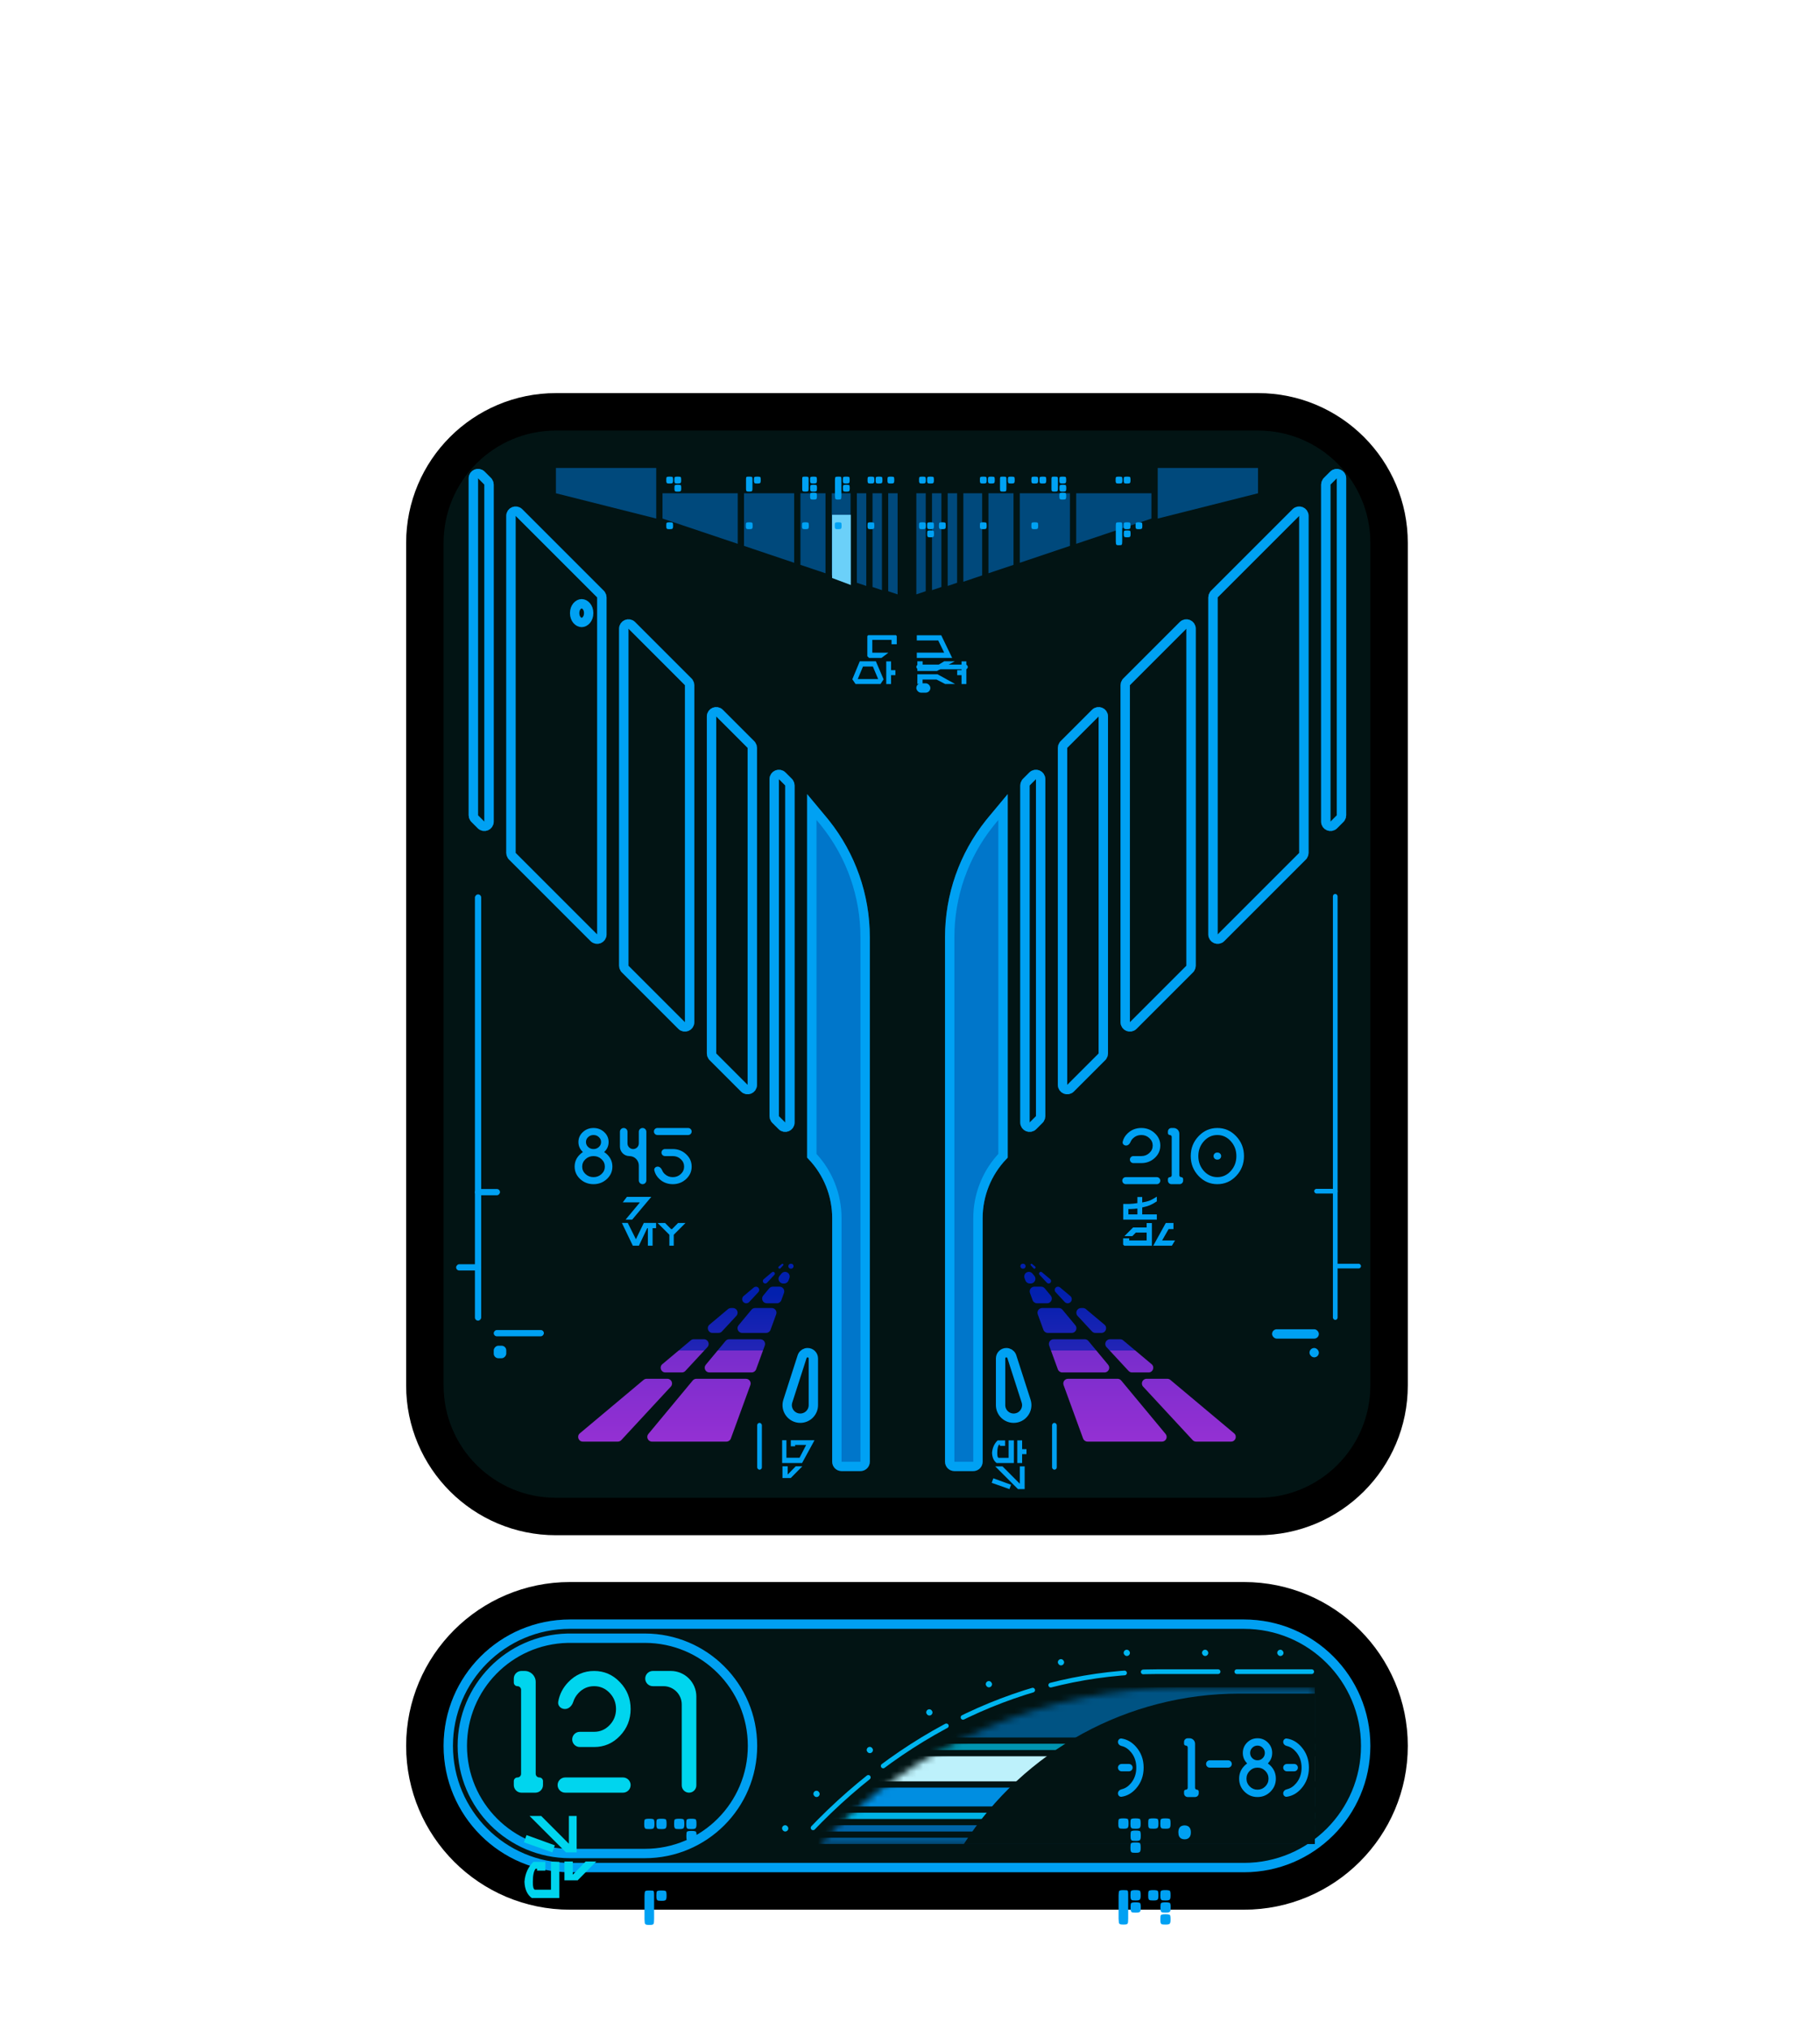 <svg width="279" height="311" viewBox="0 0 279 311" fill="none" xmlns="http://www.w3.org/2000/svg">
<path d="M192.851 63.13C203.946 63.13 212.941 72.125 212.941 83.221V212.377C212.941 223.473 203.946 232.468 192.851 232.468H85.221C74.125 232.468 65.13 223.473 65.13 212.377V83.221C65.13 72.125 74.125 63.13 85.221 63.13H192.851Z" fill="#021414" stroke="black" stroke-width="5.74"/>
<path d="M190.698 245.383C202.983 245.383 212.941 255.342 212.941 267.626C212.941 279.911 202.983 289.87 190.698 289.87H87.373C75.088 289.87 65.13 279.911 65.13 267.626C65.13 255.342 75.089 245.383 87.373 245.383H190.698Z" fill="#021414" stroke="black" stroke-width="5.74"/>
<path d="M87.373 248.971H190.698C201.001 248.971 209.353 257.323 209.354 267.626C209.354 277.93 201.001 286.282 190.698 286.283H87.373C77.07 286.282 68.718 277.93 68.718 267.626C68.718 257.323 77.07 248.971 87.373 248.971Z" stroke="#00A0F2" stroke-width="1.435"/>
<path d="M87.373 251.124H98.854C107.968 251.124 115.357 258.512 115.357 267.627C115.357 276.741 107.968 284.129 98.854 284.129H87.373C78.259 284.129 70.87 276.741 70.87 267.627C70.87 258.654 78.03 251.354 86.948 251.128L87.373 251.124Z" stroke="#00A0F2" stroke-width="1.435"/>
<path d="M153.761 177.168C151.297 179.741 149.917 183.17 149.917 186.74V224.069C149.917 224.466 149.596 224.787 149.2 224.787H146.305C145.909 224.787 145.587 224.466 145.587 224.069V143.652C145.587 137.311 147.741 131.163 151.686 126.213L152.073 125.737L153.761 123.711V177.168Z" fill="#0076CA" stroke="#00A1F3" stroke-width="1.435"/>
<path d="M158.301 118.922C158.753 118.471 159.526 118.791 159.526 119.43V171.101C159.526 171.244 159.484 171.382 159.406 171.499L159.316 171.609L158.342 172.582C157.89 173.034 157.118 172.714 157.118 172.075V120.403C157.118 120.26 157.16 120.122 157.238 120.005L157.328 119.896L158.301 118.922Z" stroke="#00A1F3" stroke-width="1.435"/>
<path d="M167.909 109.314C168.361 108.862 169.135 109.182 169.135 109.821V161.492C169.135 161.635 169.092 161.774 169.014 161.891L168.924 162L164.108 166.817C163.656 167.268 162.883 166.949 162.883 166.31V114.638C162.883 114.495 162.925 114.356 163.003 114.239L163.093 114.131L167.909 109.314Z" stroke="#00A1F3" stroke-width="1.435"/>
<path d="M181.362 95.861C181.814 95.409 182.586 95.73 182.586 96.369V148.04C182.586 148.183 182.544 148.322 182.466 148.439L182.376 148.548L173.716 157.208C173.264 157.66 172.492 157.34 172.492 156.7V105.029C172.492 104.887 172.534 104.748 172.612 104.631L172.702 104.522L181.362 95.861Z" stroke="#00A1F3" stroke-width="1.435"/>
<path d="M198.658 78.566C199.11 78.114 199.882 78.434 199.882 79.074V130.744C199.882 130.887 199.84 131.026 199.762 131.143L199.672 131.252L187.168 143.756C186.716 144.208 185.944 143.888 185.944 143.248V91.578C185.944 91.435 185.986 91.296 186.064 91.179L186.154 91.07L198.658 78.566Z" stroke="#00A1F3" stroke-width="1.435"/>
<path d="M204.423 72.8C204.875 72.349 205.648 72.669 205.648 73.308V124.979C205.648 125.122 205.605 125.261 205.528 125.378L205.438 125.487L204.464 126.461C204.012 126.912 203.239 126.592 203.239 125.953V74.281C203.24 74.138 203.282 74 203.36 73.884L203.449 73.774L204.423 72.8Z" stroke="#00A1F3" stroke-width="1.435"/>
<path d="M124.447 177.168C126.912 179.741 128.291 183.17 128.291 186.74V224.069C128.291 224.466 128.613 224.787 129.009 224.787H131.904C132.3 224.787 132.621 224.466 132.621 224.069V143.652C132.621 137.311 130.467 131.163 126.523 126.213L126.136 125.737L124.447 123.711V177.168Z" fill="#0076CA" stroke="#00A1F3" stroke-width="1.435"/>
<path d="M119.907 118.922C119.455 118.471 118.683 118.791 118.683 119.43V171.101C118.683 171.244 118.725 171.382 118.803 171.499L118.893 171.609L119.866 172.582C120.318 173.034 121.091 172.714 121.091 172.075V120.403C121.091 120.26 121.049 120.122 120.971 120.005L120.881 119.896L119.907 118.922Z" stroke="#00A1F3" stroke-width="1.435"/>
<path d="M110.299 109.314C109.847 108.862 109.074 109.182 109.074 109.821V161.492C109.074 161.635 109.117 161.774 109.195 161.891L109.285 162L114.101 166.817C114.553 167.268 115.325 166.949 115.326 166.31V114.638C115.326 114.495 115.284 114.356 115.205 114.239L115.116 114.131L110.299 109.314Z" stroke="#00A1F3" stroke-width="1.435"/>
<path d="M96.847 95.861C96.395 95.409 95.622 95.73 95.622 96.369V148.04C95.622 148.183 95.664 148.322 95.742 148.439L95.832 148.548L104.492 157.208C104.944 157.66 105.717 157.34 105.717 156.7V105.029C105.717 104.887 105.675 104.748 105.597 104.631L105.507 104.522L96.847 95.861Z" stroke="#00A1F3" stroke-width="1.435"/>
<path d="M79.551 78.566C79.099 78.114 78.326 78.434 78.326 79.074V130.744C78.326 130.887 78.368 131.026 78.446 131.143L78.536 131.252L91.04 143.756C91.492 144.208 92.265 143.888 92.265 143.248V91.578C92.265 91.435 92.223 91.296 92.145 91.179L92.055 91.07L79.551 78.566Z" stroke="#00A1F3" stroke-width="1.435"/>
<path d="M73.785 72.8C73.334 72.349 72.561 72.669 72.561 73.308V124.979C72.561 125.122 72.603 125.261 72.681 125.378L72.771 125.487L73.745 126.461C74.197 126.912 74.969 126.592 74.969 125.953V74.281C74.969 74.138 74.927 74 74.849 73.884L74.759 73.774L73.785 72.8Z" stroke="#00A1F3" stroke-width="1.435"/>
<g opacity="0.4" filter="url(#filter0_f_41_1454)">
<path d="M153.761 177.168C151.297 179.741 149.917 183.17 149.917 186.74V224.069C149.917 224.466 149.596 224.787 149.2 224.787H146.305C145.909 224.787 145.587 224.466 145.587 224.069V143.652C145.587 137.311 147.741 131.163 151.686 126.213L152.073 125.737L153.761 123.711V177.168Z" fill="#0076CA" stroke="#00A1F3" stroke-width="1.435"/>
<path d="M158.301 118.922C158.753 118.471 159.526 118.791 159.526 119.43V171.101C159.526 171.244 159.484 171.382 159.406 171.499L159.316 171.609L158.342 172.582C157.89 173.034 157.118 172.714 157.118 172.075V120.403C157.118 120.26 157.16 120.122 157.238 120.005L157.328 119.896L158.301 118.922Z" stroke="#00A1F3" stroke-width="1.435"/>
<path d="M167.909 109.314C168.361 108.862 169.135 109.182 169.135 109.821V161.492C169.135 161.635 169.092 161.774 169.014 161.891L168.924 162L164.108 166.817C163.656 167.268 162.883 166.949 162.883 166.31V114.638C162.883 114.495 162.925 114.356 163.003 114.239L163.093 114.131L167.909 109.314Z" stroke="#00A1F3" stroke-width="1.435"/>
<path d="M181.362 95.861C181.814 95.409 182.586 95.73 182.586 96.369V148.04C182.586 148.183 182.544 148.322 182.466 148.439L182.376 148.548L173.716 157.208C173.264 157.66 172.492 157.34 172.492 156.7V105.029C172.492 104.887 172.534 104.748 172.612 104.631L172.702 104.522L181.362 95.861Z" stroke="#00A1F3" stroke-width="1.435"/>
<path d="M198.658 78.566C199.11 78.114 199.882 78.434 199.882 79.074V130.744C199.882 130.887 199.84 131.026 199.762 131.143L199.672 131.252L187.169 143.756C186.716 144.208 185.944 143.888 185.944 143.248V91.578C185.944 91.435 185.986 91.296 186.064 91.179L186.154 91.07L198.658 78.566Z" stroke="#00A1F3" stroke-width="1.435"/>
<path d="M204.423 72.8C204.875 72.349 205.648 72.669 205.648 73.308V124.979C205.648 125.122 205.606 125.261 205.528 125.378L205.438 125.487L204.464 126.461C204.012 126.912 203.24 126.592 203.24 125.953V74.281C203.24 74.138 203.282 74 203.36 73.884L203.449 73.774L204.423 72.8Z" stroke="#00A1F3" stroke-width="1.435"/>
<path d="M124.447 177.168C126.912 179.741 128.291 183.17 128.291 186.74V224.069C128.291 224.466 128.613 224.787 129.009 224.787H131.904C132.3 224.787 132.621 224.466 132.621 224.069V143.652C132.621 137.311 130.467 131.163 126.523 126.213L126.136 125.737L124.447 123.711V177.168Z" fill="#0076CA" stroke="#00A1F3" stroke-width="1.435"/>
<path d="M119.907 118.922C119.455 118.471 118.683 118.791 118.683 119.43V171.101C118.683 171.244 118.725 171.382 118.803 171.499L118.893 171.609L119.866 172.582C120.318 173.034 121.091 172.714 121.091 172.075V120.403C121.091 120.26 121.049 120.122 120.971 120.005L120.881 119.896L119.907 118.922Z" stroke="#00A1F3" stroke-width="1.435"/>
<path d="M110.299 109.314C109.847 108.862 109.074 109.182 109.074 109.821V161.492C109.074 161.635 109.117 161.774 109.195 161.891L109.285 162L114.101 166.817C114.553 167.268 115.325 166.949 115.326 166.31V114.638C115.326 114.495 115.284 114.356 115.206 114.239L115.116 114.131L110.299 109.314Z" stroke="#00A1F3" stroke-width="1.435"/>
<path d="M96.847 95.861C96.395 95.409 95.622 95.73 95.622 96.369V148.04C95.622 148.183 95.664 148.322 95.742 148.439L95.832 148.548L104.492 157.208C104.944 157.66 105.717 157.34 105.717 156.7V105.029C105.717 104.887 105.675 104.748 105.597 104.631L105.507 104.522L96.847 95.861Z" stroke="#00A1F3" stroke-width="1.435"/>
<path d="M79.551 78.566C79.099 78.114 78.326 78.434 78.326 79.074V130.744C78.326 130.887 78.368 131.026 78.446 131.143L78.536 131.252L91.04 143.756C91.492 144.208 92.265 143.888 92.265 143.248V91.578C92.265 91.435 92.223 91.296 92.145 91.179L92.055 91.07L79.551 78.566Z" stroke="#00A1F3" stroke-width="1.435"/>
<path d="M73.786 72.8C73.334 72.349 72.561 72.669 72.561 73.308V124.979C72.561 125.122 72.603 125.261 72.681 125.378L72.771 125.487L73.745 126.461C74.197 126.912 74.969 126.592 74.969 125.953V74.281C74.969 74.138 74.927 74 74.849 73.884L74.759 73.774L73.786 72.8Z" stroke="#00A1F3" stroke-width="1.435"/>
</g>
<g filter="url(#filter1_d_41_1454)">
<path d="M106.748 208.487C106.534 208.487 106.332 208.582 106.195 208.747L99.393 216.941C99.005 217.409 99.338 218.117 99.946 218.117H111.363C111.664 218.117 111.934 217.929 112.037 217.646L115.028 209.451C115.199 208.983 114.852 208.487 114.354 208.487H106.748ZM88.886 216.85C88.372 217.28 88.676 218.117 89.347 218.117H94.714C94.914 218.117 95.105 218.034 95.241 217.887L102.831 209.692C103.257 209.233 102.931 208.487 102.305 208.487H99.123C98.954 208.487 98.791 208.547 98.662 208.655L88.886 216.85ZM101.535 206.246C101.021 206.677 101.326 207.514 101.996 207.514H104.537C104.737 207.514 104.927 207.43 105.063 207.284L108.445 203.633C108.87 203.174 108.544 202.428 107.918 202.428H106.351C106.183 202.428 106.02 202.487 105.89 202.595L101.535 206.246ZM111.778 202.428C111.564 202.428 111.362 202.523 111.226 202.687L108.195 206.338C107.807 206.806 108.14 207.514 108.747 207.514H115.232C115.533 207.514 115.803 207.325 115.906 207.042L117.239 203.391C117.409 202.923 117.063 202.428 116.565 202.428H111.778ZM108.764 200.187C108.251 200.617 108.555 201.454 109.225 201.454H110.15C110.35 201.454 110.541 201.371 110.676 201.224L112.88 198.845C113.306 198.386 112.98 197.64 112.354 197.64H112.063C111.895 197.64 111.731 197.699 111.602 197.807L108.764 200.187ZM115.751 197.64C115.538 197.64 115.336 197.735 115.199 197.899L113.224 200.278C112.836 200.746 113.169 201.454 113.777 201.454H117.444C117.745 201.454 118.015 201.266 118.118 200.983L118.986 198.603C119.157 198.135 118.81 197.64 118.312 197.64H115.751ZM113.995 195.802C113.546 196.178 113.812 196.91 114.398 196.91V196.91C114.573 196.91 114.74 196.837 114.859 196.709L116.253 195.204C116.548 194.885 116.322 194.367 115.888 194.367V194.367C115.771 194.367 115.657 194.408 115.568 194.484L113.995 195.802ZM118.468 194.367C118.255 194.367 118.052 194.462 117.916 194.626L116.996 195.734C116.608 196.202 116.941 196.91 117.548 196.91H119.102C119.403 196.91 119.673 196.722 119.776 196.439L120.18 195.331C120.351 194.863 120.004 194.367 119.506 194.367H118.468ZM117.076 193.22C116.808 193.444 116.967 193.88 117.316 193.88V193.88C117.42 193.88 117.519 193.837 117.59 193.76L118.713 192.547C118.873 192.375 118.751 192.095 118.515 192.095V192.095C118.452 192.095 118.391 192.117 118.342 192.158L117.076 193.22ZM120.349 192.095C120.139 192.095 119.939 192.189 119.805 192.351L119.511 192.704C119.123 193.172 119.456 193.88 120.064 193.88H120.207C120.509 193.88 120.778 193.692 120.882 193.408L121.014 193.045C121.183 192.583 120.841 192.095 120.349 192.095V192.095ZM121.228 190.851C121.116 190.851 121.009 190.901 120.937 190.988V190.988C120.732 191.235 120.907 191.608 121.228 191.608H121.273C121.433 191.608 121.575 191.509 121.629 191.359V191.359C121.72 191.112 121.537 190.851 121.273 190.851H121.228ZM119.384 191.284C119.253 191.394 119.331 191.608 119.502 191.608V191.608C119.553 191.608 119.602 191.587 119.637 191.55L120.06 191.093C120.146 191.001 120.08 190.851 119.954 190.851V190.851C119.92 190.851 119.888 190.863 119.862 190.884L119.384 191.284Z" fill="url(#paint0_linear_41_1454)"/>
</g>
<g filter="url(#filter2_d_41_1454)">
<path d="M171.324 208.487C171.537 208.487 171.74 208.582 171.876 208.747L178.678 216.941C179.066 217.409 178.734 218.117 178.126 218.117H166.709C166.407 218.117 166.138 217.929 166.035 217.646L163.044 209.451C162.873 208.983 163.219 208.487 163.718 208.487H171.324ZM189.186 216.85C189.699 217.28 189.395 218.117 188.725 218.117H183.357C183.157 218.117 182.966 218.034 182.831 217.887L175.24 209.692C174.815 209.233 175.14 208.487 175.766 208.487H178.949C179.117 208.487 179.28 208.547 179.41 208.655L189.186 216.85ZM176.537 206.246C177.05 206.677 176.746 207.514 176.076 207.514H173.535C173.335 207.514 173.144 207.43 173.008 207.284L169.627 203.633C169.201 203.174 169.527 202.428 170.153 202.428H171.72C171.889 202.428 172.052 202.487 172.181 202.595L176.537 206.246ZM166.294 202.428C166.507 202.428 166.709 202.523 166.846 202.687L169.876 206.338C170.264 206.806 169.932 207.514 169.324 207.514H162.839C162.538 207.514 162.269 207.325 162.165 207.042L160.833 203.391C160.662 202.923 161.009 202.428 161.507 202.428H166.294ZM169.307 200.187C169.821 200.617 169.516 201.454 168.846 201.454H167.921C167.722 201.454 167.531 201.371 167.395 201.224L165.191 198.845C164.766 198.386 165.091 197.64 165.718 197.64H166.008C166.177 197.64 166.34 197.699 166.469 197.807L169.307 200.187ZM162.32 197.64C162.533 197.64 162.736 197.735 162.872 197.899L164.847 200.278C165.235 200.746 164.903 201.454 164.295 201.454H160.628C160.326 201.454 160.057 201.266 159.954 200.983L159.086 198.603C158.915 198.135 159.261 197.64 159.76 197.64H162.32ZM164.076 195.802C164.525 196.178 164.259 196.91 163.673 196.91V196.91C163.498 196.91 163.332 196.837 163.213 196.709L161.818 195.204C161.523 194.885 161.749 194.367 162.184 194.367V194.367C162.301 194.367 162.414 194.408 162.504 194.484L164.076 195.802ZM159.603 194.367C159.817 194.367 160.019 194.462 160.155 194.626L161.075 195.734C161.463 196.202 161.131 196.91 160.523 196.91H158.969C158.668 196.91 158.399 196.722 158.295 196.439L157.891 195.331C157.72 194.863 158.067 194.367 158.565 194.367H159.603ZM160.996 193.22C161.264 193.444 161.105 193.88 160.756 193.88V193.88C160.652 193.88 160.552 193.837 160.481 193.76L159.358 192.547C159.199 192.375 159.321 192.095 159.556 192.095V192.095C159.619 192.095 159.681 192.117 159.729 192.158L160.996 193.22ZM157.722 192.095C157.933 192.095 158.132 192.189 158.267 192.351L158.56 192.704C158.948 193.172 158.616 193.88 158.008 193.88H157.864C157.563 193.88 157.293 193.692 157.19 193.408L157.057 193.045C156.889 192.583 157.231 192.095 157.722 192.095V192.095ZM156.843 190.851C156.956 190.851 157.063 190.901 157.135 190.988V190.988C157.34 191.235 157.164 191.608 156.843 191.608H156.798C156.639 191.608 156.497 191.509 156.442 191.359V191.359C156.352 191.112 156.535 190.851 156.798 190.851H156.843ZM158.687 191.284C158.818 191.394 158.741 191.608 158.569 191.608V191.608C158.518 191.608 158.469 191.587 158.434 191.55L158.011 191.093C157.926 191.001 157.991 190.851 158.117 190.851V190.851C158.151 190.851 158.184 190.863 158.21 190.884L158.687 191.284Z" fill="url(#paint1_linear_41_1454)"/>
</g>
<path d="M100.598 71.74H85.221V75.615L100.598 79.49V71.74Z" fill="#00497C"/>
<path d="M113.093 75.615H101.559V79.49L113.093 83.364V75.615Z" fill="#00497C"/>
<path d="M121.742 75.615H114.054V83.681L121.742 86.27V75.615Z" fill="#00497C"/>
<path d="M126.548 75.615H122.704V86.587L126.548 87.877V75.615Z" fill="#00497C"/>
<path d="M130.392 75.615H127.509V88.208L130.392 89.176V75.615Z" fill="#00497C"/>
<path d="M137.601 75.615H136.159V90.629L137.601 91.114V75.615Z" fill="#00497C"/>
<path d="M135.198 75.615H133.756V89.981L135.198 90.466V75.615Z" fill="#00497C"/>
<path d="M132.795 75.615H131.353V89.335L132.795 89.82V75.615Z" fill="#00497C"/>
<g filter="url(#filter3_ddd_41_1454)">
<path d="M130.425 78.916H127.555V88.602L130.425 89.679V78.916Z" fill="#6BD0F9"/>
</g>
<path d="M177.473 71.74H192.851V75.615L177.473 79.49V71.74Z" fill="#00497C"/>
<path d="M164.979 75.615H176.512V79.49L164.979 83.364V75.615Z" fill="#00497C"/>
<path d="M156.329 75.615H164.018V83.681L156.329 86.27V75.615Z" fill="#00497C"/>
<path d="M151.523 75.615H155.368V86.587L151.523 87.877V75.615Z" fill="#00497C"/>
<path d="M147.679 75.615H150.562V88.208L147.679 89.176V75.615Z" fill="#00497C"/>
<path d="M140.471 75.615H141.912V90.629L140.471 91.114V75.615Z" fill="#00497C"/>
<path d="M142.874 75.615H144.315V89.981L142.874 90.466V75.615Z" fill="#00497C"/>
<path d="M145.276 75.615H146.718V89.335L145.276 89.82V75.615Z" fill="#00497C"/>
<path d="M89.167 92.549C89.645 92.549 90.243 93.063 90.243 93.984C90.243 94.904 89.645 95.419 89.167 95.419C88.69 95.419 88.091 94.904 88.091 93.984C88.091 93.063 88.69 92.549 89.167 92.549Z" stroke="#00A1F3" stroke-width="1.435"/>
<rect x="161.279" y="218.117" width="0.718" height="7.175" rx="0.359" fill="#00A1F3"/>
<rect x="116.075" y="218.117" width="0.718" height="7.175" rx="0.359" fill="#00A1F3"/>
<rect x="195.003" y="203.766" width="7.175" height="1.435" rx="0.718" fill="#00A1F3"/>
<rect x="204.331" y="193.721" width="4.305" height="0.718" rx="0.359" fill="#00A1F3"/>
<rect x="201.461" y="182.24" width="3.588" height="0.718" rx="0.359" fill="#00A1F3"/>
<rect x="200.743" y="206.636" width="1.435" height="1.435" rx="0.718" fill="#00A1F3"/>
<mask id="path-55-inside-1_41_1454" fill="white">
<rect x="199.308" y="137.036" width="2.87" height="2.87" rx="0.718"/>
</mask>
<rect x="199.308" y="137.036" width="2.87" height="2.87" rx="0.718" stroke="#00A1F3" stroke-width="2.87" mask="url(#path-55-inside-1_41_1454)"/>
<rect x="204.331" y="137.036" width="0.718" height="65.296" rx="0.359" fill="#00A1F3"/>
<rect x="140.471" y="101.877" width="7.893" height="0.718" rx="0.359" fill="#00A1F3"/>
<rect x="140.471" y="104.747" width="2.153" height="1.435" rx="0.718" fill="#00A1F3"/>
<rect width="7.687" height="0.961" rx="0.48" transform="matrix(-1 0 0 1 83.374 203.885)" fill="#00A1F3"/>
<rect width="3.843" height="0.961" rx="0.48" transform="matrix(-1 0 0 1 73.765 193.796)" fill="#00A1F3"/>
<rect width="3.843" height="0.961" rx="0.48" transform="matrix(-1 0 0 1 76.648 182.265)" fill="#00A1F3"/>
<rect width="1.922" height="1.922" rx="0.718" transform="matrix(-1 0 0 1 77.609 206.287)" fill="#00A1F3"/>
<mask id="path-63-inside-2_41_1454" fill="white">
<rect width="2.883" height="2.883" rx="0.718" transform="matrix(-1 0 0 1 78.57 137.104)"/>
</mask>
<rect width="2.883" height="2.883" rx="0.718" transform="matrix(-1 0 0 1 78.57 137.104)" stroke="#00A1F3" stroke-width="2.87" mask="url(#path-63-inside-2_41_1454)"/>
<rect width="0.961" height="65.339" rx="0.48" transform="matrix(-1 0 0 1 73.765 137.104)" fill="#00A1F3"/>
<path d="M154.269 207.354C154.605 207.354 154.908 207.543 155.057 207.836L155.11 207.966L157.301 214.781C157.716 216.075 156.751 217.399 155.391 217.399C154.284 217.399 153.387 216.502 153.387 215.394V208.237C153.387 207.749 153.782 207.354 154.269 207.354Z" stroke="#00A1F3" stroke-width="1.435"/>
<path d="M123.802 207.354C123.466 207.354 123.164 207.543 123.015 207.836L122.961 207.966L120.771 214.781C120.355 216.075 121.32 217.399 122.68 217.399C123.787 217.399 124.685 216.502 124.685 215.394V208.237C124.685 207.749 124.29 207.354 123.802 207.354Z" stroke="#00A1F3" stroke-width="1.435"/>
<path d="M90.984 180.446C91.463 180.446 91.871 180.289 92.211 179.973C92.55 179.657 92.72 179.277 92.72 178.832C92.72 178.387 92.55 178.007 92.211 177.691C91.871 177.375 91.463 177.218 90.984 177.218C90.506 177.218 90.097 177.375 89.757 177.691C89.418 178.007 89.248 178.387 89.248 178.832C89.248 179.277 89.418 179.657 89.757 179.973C90.097 180.289 90.506 180.446 90.984 180.446ZM90.984 176.141C91.304 176.141 91.576 176.037 91.8 175.829C92.028 175.617 92.141 175.363 92.141 175.065C92.141 174.767 92.028 174.514 91.8 174.306C91.576 174.094 91.304 173.989 90.984 173.989C90.664 173.989 90.39 174.094 90.162 174.306C89.939 174.514 89.827 174.767 89.827 175.065C89.827 175.363 89.939 175.617 90.162 175.829C90.39 176.037 90.664 176.141 90.984 176.141ZM92.622 176.588C92.616 176.593 92.617 176.603 92.623 176.607C92.765 176.702 92.902 176.809 93.033 176.927C93.596 177.454 93.877 178.089 93.877 178.832C93.877 179.575 93.594 180.21 93.027 180.737C92.464 181.261 91.783 181.523 90.984 181.523C90.186 181.523 89.503 181.261 88.936 180.737C88.373 180.21 88.091 179.575 88.091 178.832C88.091 178.089 88.374 177.454 88.942 176.927C89.069 176.809 89.203 176.702 89.345 176.607C89.352 176.603 89.353 176.593 89.347 176.588C88.895 176.168 88.67 175.66 88.67 175.065C88.67 174.469 88.895 173.962 89.347 173.542C89.798 173.122 90.344 172.912 90.984 172.912C91.625 172.912 92.17 173.122 92.622 173.542C93.073 173.962 93.299 174.469 93.299 175.065C93.299 175.66 93.073 176.168 92.622 176.588Z" fill="#00A1F3"/>
<path d="M95.613 172.912C95.933 172.912 96.192 173.171 96.192 173.491V175.273C96.192 175.753 96.581 176.141 97.06 176.141C97.539 176.141 97.928 175.753 97.928 175.273V173.491C97.928 173.171 98.187 172.912 98.507 172.912C98.826 172.912 99.085 173.171 99.085 173.491V180.944C99.085 181.264 98.826 181.523 98.507 181.523C98.187 181.523 97.928 181.264 97.928 180.944V178.664C97.928 177.865 97.28 177.218 96.481 177.218C95.683 177.218 95.035 176.57 95.035 175.771V173.491C95.035 173.171 95.294 172.912 95.613 172.912Z" fill="#00A1F3"/>
<path d="M106.029 173.45C106.029 173.748 105.788 173.989 105.491 173.989H100.781C100.484 173.989 100.243 173.748 100.243 173.45C100.243 173.153 100.484 172.912 100.781 172.912H105.491C105.788 172.912 106.029 173.153 106.029 173.45ZM101.938 177.218C101.641 177.218 101.4 176.977 101.4 176.679C101.4 176.382 101.641 176.141 101.938 176.141H103.136C103.934 176.141 104.615 176.405 105.179 176.932C105.746 177.456 106.029 178.089 106.029 178.832C106.029 179.575 105.746 180.21 105.179 180.737C104.615 181.261 103.934 181.523 103.136 181.523C102.337 181.523 101.655 181.261 101.088 180.737C100.675 180.351 100.414 179.908 100.303 179.406C100.235 179.094 100.502 178.832 100.821 178.832C101.141 178.832 101.386 179.101 101.505 179.398C101.589 179.609 101.724 179.8 101.909 179.973C102.249 180.289 102.658 180.446 103.136 180.446C103.614 180.446 104.023 180.289 104.363 179.973C104.702 179.657 104.872 179.277 104.872 178.832C104.872 178.387 104.702 178.007 104.363 177.691C104.023 177.375 103.614 177.218 103.136 177.218H101.938Z" fill="#00A1F3"/>
<path d="M102.218 74.05C102.183 73.982 102.16 73.922 102.149 73.873C102.141 73.823 102.137 73.729 102.137 73.591C102.137 73.45 102.141 73.354 102.149 73.304C102.16 73.254 102.17 73.214 102.178 73.184C102.189 73.149 102.21 73.126 102.241 73.115C102.275 73.1 102.317 73.088 102.367 73.08C102.421 73.069 102.516 73.063 102.654 73.063C102.796 73.063 102.891 73.069 102.941 73.08C102.995 73.088 103.037 73.098 103.067 73.109C103.102 73.121 103.123 73.14 103.13 73.166C103.142 73.193 103.153 73.235 103.165 73.293C103.176 73.35 103.182 73.45 103.182 73.591C103.182 73.729 103.176 73.821 103.165 73.867C103.153 73.913 103.14 73.953 103.125 73.987C103.113 74.018 103.09 74.043 103.056 74.062C103.021 74.077 102.981 74.091 102.935 74.102C102.889 74.114 102.796 74.119 102.654 74.119C102.516 74.119 102.424 74.115 102.378 74.108C102.332 74.1 102.279 74.081 102.218 74.05ZM103.458 74.05C103.423 73.982 103.4 73.922 103.389 73.873C103.381 73.823 103.377 73.729 103.377 73.591C103.377 73.45 103.381 73.354 103.389 73.304C103.4 73.254 103.41 73.214 103.417 73.184C103.429 73.149 103.45 73.126 103.481 73.115C103.515 73.1 103.557 73.088 103.607 73.08C103.66 73.069 103.756 73.063 103.894 73.063C104.035 73.063 104.131 73.069 104.181 73.08C104.234 73.088 104.277 73.098 104.307 73.109C104.342 73.121 104.363 73.14 104.37 73.166C104.382 73.193 104.393 73.235 104.405 73.293C104.416 73.35 104.422 73.45 104.422 73.591C104.422 73.729 104.416 73.821 104.405 73.867C104.393 73.913 104.38 73.953 104.365 73.987C104.353 74.018 104.33 74.043 104.296 74.062C104.261 74.077 104.221 74.091 104.175 74.102C104.129 74.114 104.035 74.119 103.894 74.119C103.756 74.119 103.664 74.115 103.618 74.108C103.572 74.1 103.519 74.081 103.458 74.05ZM103.469 75.296C103.435 75.227 103.412 75.168 103.4 75.118C103.393 75.068 103.389 74.975 103.389 74.837C103.389 74.695 103.393 74.6 103.4 74.55C103.412 74.5 103.421 74.46 103.429 74.429C103.44 74.395 103.461 74.372 103.492 74.36C103.526 74.345 103.569 74.334 103.618 74.326C103.672 74.314 103.768 74.309 103.905 74.309C104.047 74.309 104.143 74.314 104.192 74.326C104.246 74.334 104.288 74.343 104.319 74.355C104.353 74.366 104.374 74.385 104.382 74.412C104.393 74.439 104.405 74.481 104.416 74.538C104.428 74.596 104.433 74.695 104.433 74.837C104.433 74.975 104.428 75.067 104.416 75.112C104.405 75.158 104.391 75.198 104.376 75.233C104.365 75.264 104.342 75.288 104.307 75.308C104.273 75.323 104.233 75.336 104.187 75.348C104.141 75.359 104.047 75.365 103.905 75.365C103.768 75.365 103.676 75.361 103.63 75.353C103.584 75.346 103.53 75.327 103.469 75.296ZM102.218 81.05C102.183 80.982 102.16 80.922 102.149 80.873C102.141 80.823 102.137 80.729 102.137 80.591C102.137 80.45 102.141 80.354 102.149 80.304C102.16 80.254 102.17 80.214 102.178 80.184C102.189 80.149 102.21 80.126 102.241 80.115C102.275 80.1 102.317 80.088 102.367 80.08C102.421 80.069 102.516 80.063 102.654 80.063C102.796 80.063 102.891 80.069 102.941 80.08C102.995 80.088 103.037 80.098 103.067 80.109C103.102 80.121 103.123 80.14 103.13 80.166C103.142 80.193 103.153 80.235 103.165 80.293C103.176 80.35 103.182 80.45 103.182 80.591C103.182 80.729 103.176 80.821 103.165 80.867C103.153 80.913 103.14 80.953 103.125 80.987C103.113 81.018 103.09 81.043 103.056 81.062C103.021 81.077 102.981 81.091 102.935 81.102C102.889 81.114 102.796 81.119 102.654 81.119C102.516 81.119 102.424 81.115 102.378 81.108C102.332 81.1 102.279 81.081 102.218 81.05Z" fill="#00A1F3"/>
<path d="M115.656 74.05C115.621 73.982 115.598 73.922 115.587 73.873C115.579 73.823 115.575 73.729 115.575 73.591C115.575 73.45 115.579 73.354 115.587 73.304C115.598 73.254 115.608 73.214 115.615 73.184C115.627 73.149 115.648 73.126 115.679 73.115C115.713 73.1 115.755 73.088 115.805 73.08C115.858 73.069 115.954 73.063 116.092 73.063C116.233 73.063 116.329 73.069 116.379 73.08C116.432 73.088 116.475 73.098 116.505 73.109C116.54 73.121 116.561 73.14 116.568 73.166C116.58 73.193 116.591 73.235 116.603 73.293C116.614 73.35 116.62 73.45 116.62 73.591C116.62 73.729 116.614 73.821 116.603 73.867C116.591 73.913 116.578 73.953 116.563 73.987C116.551 74.018 116.528 74.043 116.494 74.062C116.459 74.077 116.419 74.091 116.373 74.102C116.327 74.114 116.233 74.119 116.092 74.119C115.954 74.119 115.862 74.115 115.816 74.108C115.77 74.1 115.717 74.081 115.656 74.05ZM114.387 75.216L114.364 74.98V73.413C114.368 73.256 114.385 73.163 114.416 73.132C114.45 73.101 114.496 73.082 114.554 73.075C114.615 73.067 114.714 73.063 114.852 73.063C114.994 73.063 115.091 73.069 115.145 73.08C115.202 73.088 115.248 73.103 115.283 73.126C115.317 73.149 115.338 73.23 115.346 73.367V74.963C115.338 75.12 115.321 75.218 115.294 75.256C115.267 75.29 115.221 75.317 115.156 75.336C115.095 75.352 114.994 75.359 114.852 75.359C114.714 75.359 114.615 75.353 114.554 75.342C114.496 75.327 114.441 75.285 114.387 75.216ZM114.416 81.05C114.381 80.982 114.358 80.922 114.347 80.873C114.339 80.823 114.335 80.729 114.335 80.591C114.335 80.45 114.339 80.354 114.347 80.304C114.358 80.254 114.368 80.214 114.376 80.184C114.387 80.149 114.408 80.126 114.439 80.115C114.473 80.1 114.515 80.088 114.565 80.08C114.619 80.069 114.714 80.063 114.852 80.063C114.994 80.063 115.089 80.069 115.139 80.08C115.193 80.088 115.235 80.098 115.265 80.109C115.3 80.121 115.321 80.14 115.328 80.166C115.34 80.193 115.351 80.235 115.363 80.293C115.374 80.35 115.38 80.45 115.38 80.591C115.38 80.729 115.374 80.821 115.363 80.867C115.351 80.913 115.338 80.953 115.323 80.987C115.311 81.018 115.288 81.043 115.254 81.062C115.219 81.077 115.179 81.091 115.133 81.102C115.087 81.114 114.994 81.119 114.852 81.119C114.714 81.119 114.622 81.115 114.576 81.108C114.531 81.1 114.477 81.081 114.416 81.05Z" fill="#00A1F3"/>
<path d="M124.266 74.05C124.232 73.982 124.209 73.922 124.197 73.873C124.189 73.823 124.186 73.729 124.186 73.591C124.186 73.45 124.189 73.354 124.197 73.304C124.209 73.254 124.218 73.214 124.226 73.184C124.237 73.149 124.258 73.126 124.289 73.115C124.323 73.1 124.366 73.088 124.415 73.08C124.469 73.069 124.565 73.063 124.702 73.063C124.844 73.063 124.94 73.069 124.989 73.08C125.043 73.088 125.085 73.098 125.116 73.109C125.15 73.121 125.171 73.14 125.179 73.166C125.19 73.193 125.202 73.235 125.213 73.293C125.225 73.35 125.23 73.45 125.23 73.591C125.23 73.729 125.225 73.821 125.213 73.867C125.202 73.913 125.188 73.953 125.173 73.987C125.162 74.018 125.139 74.043 125.104 74.062C125.07 74.077 125.029 74.091 124.984 74.102C124.938 74.114 124.844 74.119 124.702 74.119C124.565 74.119 124.473 74.115 124.427 74.108C124.381 74.1 124.327 74.081 124.266 74.05ZM124.278 75.296C124.243 75.227 124.22 75.168 124.209 75.118C124.201 75.068 124.197 74.975 124.197 74.837C124.197 74.695 124.201 74.6 124.209 74.55C124.22 74.5 124.23 74.46 124.237 74.429C124.249 74.395 124.27 74.372 124.3 74.36C124.335 74.345 124.377 74.334 124.427 74.326C124.48 74.314 124.576 74.309 124.714 74.309C124.855 74.309 124.951 74.314 125.001 74.326C125.054 74.334 125.096 74.343 125.127 74.355C125.162 74.366 125.183 74.385 125.19 74.412C125.202 74.439 125.213 74.481 125.225 74.538C125.236 74.596 125.242 74.695 125.242 74.837C125.242 74.975 125.236 75.067 125.225 75.112C125.213 75.158 125.2 75.198 125.184 75.233C125.173 75.264 125.15 75.288 125.116 75.308C125.081 75.323 125.041 75.336 124.995 75.348C124.949 75.359 124.855 75.365 124.714 75.365C124.576 75.365 124.484 75.361 124.438 75.353C124.392 75.346 124.339 75.327 124.278 75.296ZM124.266 76.513C124.232 76.444 124.209 76.385 124.197 76.335C124.189 76.285 124.186 76.192 124.186 76.054C124.186 75.912 124.189 75.817 124.197 75.767C124.209 75.717 124.218 75.677 124.226 75.646C124.237 75.612 124.258 75.589 124.289 75.577C124.323 75.562 124.366 75.551 124.415 75.543C124.469 75.531 124.565 75.526 124.702 75.526C124.844 75.526 124.94 75.531 124.989 75.543C125.043 75.551 125.085 75.56 125.116 75.572C125.15 75.583 125.171 75.602 125.179 75.629C125.19 75.656 125.202 75.698 125.213 75.755C125.225 75.813 125.23 75.912 125.23 76.054C125.23 76.192 125.225 76.283 125.213 76.329C125.202 76.375 125.188 76.415 125.173 76.45C125.162 76.481 125.139 76.505 125.104 76.525C125.07 76.54 125.029 76.553 124.984 76.565C124.938 76.576 124.844 76.582 124.702 76.582C124.565 76.582 124.473 76.578 124.427 76.57C124.381 76.563 124.327 76.544 124.266 76.513ZM122.997 75.216L122.974 74.98V73.413C122.978 73.256 122.996 73.163 123.026 73.132C123.061 73.101 123.106 73.082 123.164 73.075C123.225 73.067 123.325 73.063 123.462 73.063C123.604 73.063 123.702 73.069 123.755 73.08C123.813 73.088 123.858 73.103 123.893 73.126C123.927 73.149 123.948 73.23 123.956 73.367V74.963C123.948 75.12 123.931 75.218 123.904 75.256C123.878 75.29 123.832 75.317 123.767 75.336C123.705 75.352 123.604 75.359 123.462 75.359C123.325 75.359 123.225 75.353 123.164 75.342C123.106 75.327 123.051 75.285 122.997 75.216ZM123.026 81.05C122.992 80.982 122.969 80.922 122.957 80.873C122.95 80.823 122.946 80.729 122.946 80.591C122.946 80.45 122.95 80.354 122.957 80.304C122.969 80.254 122.978 80.214 122.986 80.184C122.997 80.149 123.018 80.126 123.049 80.115C123.084 80.1 123.126 80.088 123.175 80.08C123.229 80.069 123.325 80.063 123.462 80.063C123.604 80.063 123.7 80.069 123.749 80.08C123.803 80.088 123.845 80.098 123.876 80.109C123.91 80.121 123.931 80.14 123.939 80.166C123.95 80.193 123.962 80.235 123.973 80.293C123.985 80.35 123.99 80.45 123.99 80.591C123.99 80.729 123.985 80.821 123.973 80.867C123.962 80.913 123.948 80.953 123.933 80.987C123.922 81.018 123.899 81.043 123.864 81.062C123.83 81.077 123.79 81.091 123.744 81.102C123.698 81.114 123.604 81.119 123.462 81.119C123.325 81.119 123.233 81.115 123.187 81.108C123.141 81.1 123.087 81.081 123.026 81.05Z" fill="#00A1F3"/>
<path d="M128.026 76.398L127.997 76.002V73.597C128.005 73.367 128.02 73.228 128.043 73.178C128.066 73.128 128.11 73.098 128.175 73.086C128.244 73.071 128.347 73.063 128.485 73.063C128.627 73.063 128.734 73.067 128.807 73.075C128.883 73.082 128.931 73.113 128.95 73.166C128.969 73.216 128.979 73.337 128.979 73.528V75.968C128.975 76.243 128.96 76.406 128.933 76.456C128.91 76.505 128.864 76.54 128.795 76.559C128.73 76.574 128.627 76.582 128.485 76.582C128.347 76.582 128.244 76.572 128.175 76.553C128.106 76.53 128.057 76.479 128.026 76.398ZM129.289 74.05C129.254 73.982 129.231 73.922 129.22 73.873C129.212 73.823 129.208 73.729 129.208 73.591C129.208 73.45 129.212 73.354 129.22 73.304C129.231 73.254 129.241 73.214 129.249 73.184C129.26 73.149 129.281 73.126 129.312 73.115C129.346 73.1 129.388 73.088 129.438 73.08C129.492 73.069 129.587 73.063 129.725 73.063C129.867 73.063 129.962 73.069 130.012 73.08C130.066 73.088 130.108 73.098 130.138 73.109C130.173 73.121 130.194 73.14 130.201 73.166C130.213 73.193 130.224 73.235 130.236 73.293C130.247 73.35 130.253 73.45 130.253 73.591C130.253 73.729 130.247 73.821 130.236 73.867C130.224 73.913 130.211 73.953 130.196 73.987C130.184 74.018 130.161 74.043 130.127 74.062C130.092 74.077 130.052 74.091 130.006 74.102C129.96 74.114 129.867 74.119 129.725 74.119C129.587 74.119 129.495 74.115 129.449 74.108C129.404 74.1 129.35 74.081 129.289 74.05ZM129.3 75.296C129.266 75.227 129.243 75.168 129.231 75.118C129.224 75.068 129.22 74.975 129.22 74.837C129.22 74.695 129.224 74.6 129.231 74.55C129.243 74.5 129.252 74.46 129.26 74.429C129.272 74.395 129.293 74.372 129.323 74.36C129.358 74.345 129.4 74.334 129.449 74.326C129.503 74.314 129.599 74.309 129.737 74.309C129.878 74.309 129.974 74.314 130.024 74.326C130.077 74.334 130.119 74.343 130.15 74.355C130.184 74.366 130.205 74.385 130.213 74.412C130.224 74.439 130.236 74.481 130.247 74.538C130.259 74.596 130.265 74.695 130.265 74.837C130.265 74.975 130.259 75.067 130.247 75.112C130.236 75.158 130.223 75.198 130.207 75.233C130.196 75.264 130.173 75.288 130.138 75.308C130.104 75.323 130.064 75.336 130.018 75.348C129.972 75.359 129.878 75.365 129.737 75.365C129.599 75.365 129.507 75.361 129.461 75.353C129.415 75.346 129.361 75.327 129.3 75.296ZM128.049 81.05C128.014 80.982 127.991 80.922 127.98 80.873C127.972 80.823 127.969 80.729 127.969 80.591C127.969 80.45 127.972 80.354 127.98 80.304C127.991 80.254 128.001 80.214 128.009 80.184C128.02 80.149 128.041 80.126 128.072 80.115C128.106 80.1 128.148 80.088 128.198 80.08C128.252 80.069 128.347 80.063 128.485 80.063C128.627 80.063 128.722 80.069 128.772 80.08C128.826 80.088 128.868 80.098 128.898 80.109C128.933 80.121 128.954 80.14 128.962 80.166C128.973 80.193 128.985 80.235 128.996 80.293C129.007 80.35 129.013 80.45 129.013 80.591C129.013 80.729 129.007 80.821 128.996 80.867C128.985 80.913 128.971 80.953 128.956 80.987C128.944 81.018 128.921 81.043 128.887 81.062C128.853 81.077 128.812 81.091 128.766 81.102C128.72 81.114 128.627 81.119 128.485 81.119C128.347 81.119 128.256 81.115 128.21 81.108C128.164 81.1 128.11 81.081 128.049 81.05Z" fill="#00A1F3"/>
<path d="M133.072 74.05C133.037 73.982 133.014 73.922 133.003 73.873C132.995 73.823 132.991 73.729 132.991 73.591C132.991 73.45 132.995 73.354 133.003 73.304C133.014 73.254 133.024 73.214 133.031 73.184C133.043 73.149 133.064 73.126 133.095 73.115C133.129 73.1 133.171 73.088 133.221 73.08C133.274 73.069 133.37 73.063 133.508 73.063C133.649 73.063 133.745 73.069 133.795 73.08C133.848 73.088 133.891 73.098 133.921 73.109C133.956 73.121 133.977 73.14 133.984 73.166C133.996 73.193 134.007 73.235 134.019 73.293C134.03 73.35 134.036 73.45 134.036 73.591C134.036 73.729 134.03 73.821 134.019 73.867C134.007 73.913 133.994 73.953 133.979 73.987C133.967 74.018 133.944 74.043 133.91 74.062C133.875 74.077 133.835 74.091 133.789 74.102C133.743 74.114 133.649 74.119 133.508 74.119C133.37 74.119 133.278 74.115 133.232 74.108C133.186 74.1 133.133 74.081 133.072 74.05ZM134.311 74.05C134.277 73.982 134.254 73.922 134.243 73.873C134.235 73.823 134.231 73.729 134.231 73.591C134.231 73.45 134.235 73.354 134.243 73.304C134.254 73.254 134.264 73.214 134.271 73.184C134.283 73.149 134.304 73.126 134.334 73.115C134.369 73.1 134.411 73.088 134.461 73.08C134.514 73.069 134.61 73.063 134.748 73.063C134.889 73.063 134.985 73.069 135.035 73.08C135.088 73.088 135.13 73.098 135.161 73.109C135.195 73.121 135.217 73.14 135.224 73.166C135.236 73.193 135.247 73.235 135.259 73.293C135.27 73.35 135.276 73.45 135.276 73.591C135.276 73.729 135.27 73.821 135.259 73.867C135.247 73.913 135.234 73.953 135.218 73.987C135.207 74.018 135.184 74.043 135.15 74.062C135.115 74.077 135.075 74.091 135.029 74.102C134.983 74.114 134.889 74.119 134.748 74.119C134.61 74.119 134.518 74.115 134.472 74.108C134.426 74.1 134.373 74.081 134.311 74.05ZM136.127 74.05C136.092 73.982 136.069 73.922 136.058 73.873C136.05 73.823 136.046 73.729 136.046 73.591C136.046 73.45 136.05 73.354 136.058 73.304C136.069 73.254 136.079 73.214 136.087 73.184C136.098 73.149 136.119 73.126 136.15 73.115C136.184 73.1 136.226 73.088 136.276 73.08C136.33 73.069 136.425 73.063 136.563 73.063C136.705 73.063 136.8 73.069 136.85 73.08C136.904 73.088 136.946 73.098 136.976 73.109C137.011 73.121 137.032 73.14 137.039 73.166C137.051 73.193 137.062 73.235 137.074 73.293C137.085 73.35 137.091 73.45 137.091 73.591C137.091 73.729 137.085 73.821 137.074 73.867C137.062 73.913 137.049 73.953 137.034 73.987C137.022 74.018 136.999 74.043 136.965 74.062C136.93 74.077 136.89 74.091 136.844 74.102C136.798 74.114 136.705 74.119 136.563 74.119C136.425 74.119 136.333 74.115 136.287 74.108C136.241 74.1 136.188 74.081 136.127 74.05ZM133.072 81.05C133.037 80.982 133.014 80.922 133.003 80.873C132.995 80.823 132.991 80.729 132.991 80.591C132.991 80.45 132.995 80.354 133.003 80.304C133.014 80.254 133.024 80.214 133.031 80.184C133.043 80.149 133.064 80.126 133.095 80.115C133.129 80.1 133.171 80.088 133.221 80.08C133.274 80.069 133.37 80.063 133.508 80.063C133.649 80.063 133.745 80.069 133.795 80.08C133.848 80.088 133.891 80.098 133.921 80.109C133.956 80.121 133.977 80.14 133.984 80.166C133.996 80.193 134.007 80.235 134.019 80.293C134.03 80.35 134.036 80.45 134.036 80.591C134.036 80.729 134.03 80.821 134.019 80.867C134.007 80.913 133.994 80.953 133.979 80.987C133.967 81.018 133.944 81.043 133.91 81.062C133.875 81.077 133.835 81.091 133.789 81.102C133.743 81.114 133.649 81.119 133.508 81.119C133.37 81.119 133.278 81.115 133.232 81.108C133.186 81.1 133.133 81.081 133.072 81.05Z" fill="#00A1F3"/>
<path d="M140.964 74.05C140.93 73.982 140.907 73.922 140.896 73.873C140.888 73.823 140.884 73.729 140.884 73.591C140.884 73.45 140.888 73.354 140.896 73.304C140.907 73.254 140.917 73.214 140.924 73.184C140.936 73.149 140.957 73.126 140.987 73.115C141.022 73.1 141.064 73.088 141.114 73.08C141.167 73.069 141.263 73.063 141.401 73.063C141.542 73.063 141.638 73.069 141.688 73.08C141.741 73.088 141.783 73.098 141.814 73.109C141.848 73.121 141.869 73.14 141.877 73.166C141.889 73.193 141.9 73.235 141.912 73.293C141.923 73.35 141.929 73.45 141.929 73.591C141.929 73.729 141.923 73.821 141.912 73.867C141.9 73.913 141.887 73.953 141.871 73.987C141.86 74.018 141.837 74.043 141.803 74.062C141.768 74.077 141.728 74.091 141.682 74.102C141.636 74.114 141.542 74.119 141.401 74.119C141.263 74.119 141.171 74.115 141.125 74.108C141.079 74.1 141.026 74.081 140.964 74.05ZM142.204 74.05C142.17 73.982 142.147 73.922 142.135 73.873C142.128 73.823 142.124 73.729 142.124 73.591C142.124 73.45 142.128 73.354 142.135 73.304C142.147 73.254 142.156 73.214 142.164 73.184C142.176 73.149 142.197 73.126 142.227 73.115C142.262 73.1 142.304 73.088 142.354 73.08C142.407 73.069 142.503 73.063 142.641 73.063C142.782 73.063 142.878 73.069 142.928 73.08C142.981 73.088 143.023 73.098 143.054 73.109C143.088 73.121 143.109 73.14 143.117 73.166C143.129 73.193 143.14 73.235 143.151 73.293C143.163 73.35 143.169 73.45 143.169 73.591C143.169 73.729 143.163 73.821 143.151 73.867C143.14 73.913 143.127 73.953 143.111 73.987C143.1 74.018 143.077 74.043 143.042 74.062C143.008 74.077 142.968 74.091 142.922 74.102C142.876 74.114 142.782 74.119 142.641 74.119C142.503 74.119 142.411 74.115 142.365 74.108C142.319 74.1 142.266 74.081 142.204 74.05ZM140.964 81.05C140.93 80.982 140.907 80.922 140.896 80.873C140.888 80.823 140.884 80.729 140.884 80.591C140.884 80.45 140.888 80.354 140.896 80.304C140.907 80.254 140.917 80.214 140.924 80.184C140.936 80.149 140.957 80.126 140.987 80.115C141.022 80.1 141.064 80.088 141.114 80.08C141.167 80.069 141.263 80.063 141.401 80.063C141.542 80.063 141.638 80.069 141.688 80.08C141.741 80.088 141.783 80.098 141.814 80.109C141.848 80.121 141.869 80.14 141.877 80.166C141.889 80.193 141.9 80.235 141.912 80.293C141.923 80.35 141.929 80.45 141.929 80.591C141.929 80.729 141.923 80.821 141.912 80.867C141.9 80.913 141.887 80.953 141.871 80.987C141.86 81.018 141.837 81.043 141.803 81.062C141.768 81.077 141.728 81.091 141.682 81.102C141.636 81.114 141.542 81.119 141.401 81.119C141.263 81.119 141.171 81.115 141.125 81.108C141.079 81.1 141.026 81.081 140.964 81.05ZM142.204 81.05C142.17 80.982 142.147 80.922 142.135 80.873C142.128 80.823 142.124 80.729 142.124 80.591C142.124 80.45 142.128 80.354 142.135 80.304C142.147 80.254 142.156 80.214 142.164 80.184C142.176 80.149 142.197 80.126 142.227 80.115C142.262 80.1 142.304 80.088 142.354 80.08C142.407 80.069 142.503 80.063 142.641 80.063C142.782 80.063 142.878 80.069 142.928 80.08C142.981 80.088 143.023 80.098 143.054 80.109C143.088 80.121 143.109 80.14 143.117 80.166C143.129 80.193 143.14 80.235 143.151 80.293C143.163 80.35 143.169 80.45 143.169 80.591C143.169 80.729 143.163 80.821 143.151 80.867C143.14 80.913 143.127 80.953 143.111 80.987C143.1 81.018 143.077 81.043 143.042 81.062C143.008 81.077 142.968 81.091 142.922 81.102C142.876 81.114 142.782 81.119 142.641 81.119C142.503 81.119 142.411 81.115 142.365 81.108C142.319 81.1 142.266 81.081 142.204 81.05ZM142.216 82.296C142.181 82.227 142.158 82.168 142.147 82.118C142.139 82.068 142.135 81.975 142.135 81.837C142.135 81.695 142.139 81.6 142.147 81.55C142.158 81.5 142.168 81.46 142.176 81.429C142.187 81.395 142.208 81.372 142.239 81.36C142.273 81.345 142.315 81.334 142.365 81.326C142.419 81.314 142.514 81.309 142.652 81.309C142.794 81.309 142.889 81.314 142.939 81.326C142.993 81.334 143.035 81.343 143.065 81.355C143.1 81.366 143.121 81.385 143.129 81.412C143.14 81.439 143.151 81.481 143.163 81.538C143.174 81.596 143.18 81.695 143.18 81.837C143.18 81.975 143.174 82.067 143.163 82.112C143.151 82.158 143.138 82.198 143.123 82.233C143.111 82.264 143.088 82.288 143.054 82.308C143.019 82.323 142.979 82.336 142.933 82.348C142.887 82.359 142.794 82.365 142.652 82.365C142.514 82.365 142.422 82.361 142.377 82.353C142.331 82.346 142.277 82.327 142.216 82.296ZM144.02 81.05C143.985 80.982 143.962 80.922 143.951 80.873C143.943 80.823 143.939 80.729 143.939 80.591C143.939 80.45 143.943 80.354 143.951 80.304C143.962 80.254 143.972 80.214 143.979 80.184C143.991 80.149 144.012 80.126 144.043 80.115C144.077 80.1 144.119 80.088 144.169 80.08C144.222 80.069 144.318 80.063 144.456 80.063C144.597 80.063 144.693 80.069 144.743 80.08C144.796 80.088 144.838 80.098 144.869 80.109C144.904 80.121 144.925 80.14 144.932 80.166C144.944 80.193 144.955 80.235 144.967 80.293C144.978 80.35 144.984 80.45 144.984 80.591C144.984 80.729 144.978 80.821 144.967 80.867C144.955 80.913 144.942 80.953 144.927 80.987C144.915 81.018 144.892 81.043 144.858 81.062C144.823 81.077 144.783 81.091 144.737 81.102C144.691 81.114 144.597 81.119 144.456 81.119C144.318 81.119 144.226 81.115 144.18 81.108C144.134 81.1 144.081 81.081 144.02 81.05Z" fill="#00A1F3"/>
<path d="M150.292 74.05C150.258 73.982 150.235 73.922 150.223 73.873C150.216 73.823 150.212 73.729 150.212 73.591C150.212 73.45 150.216 73.354 150.223 73.304C150.235 73.254 150.245 73.214 150.252 73.184C150.264 73.149 150.285 73.126 150.315 73.115C150.35 73.1 150.392 73.088 150.442 73.08C150.495 73.069 150.591 73.063 150.729 73.063C150.87 73.063 150.966 73.069 151.016 73.08C151.069 73.088 151.111 73.098 151.142 73.109C151.176 73.121 151.197 73.14 151.205 73.166C151.217 73.193 151.228 73.235 151.24 73.293C151.251 73.35 151.257 73.45 151.257 73.591C151.257 73.729 151.251 73.821 151.24 73.867C151.228 73.913 151.215 73.953 151.199 73.987C151.188 74.018 151.165 74.043 151.13 74.062C151.096 74.077 151.056 74.091 151.01 74.102C150.964 74.114 150.87 74.119 150.729 74.119C150.591 74.119 150.499 74.115 150.453 74.108C150.407 74.1 150.354 74.081 150.292 74.05ZM151.532 74.05C151.498 73.982 151.475 73.922 151.463 73.873C151.456 73.823 151.452 73.729 151.452 73.591C151.452 73.45 151.456 73.354 151.463 73.304C151.475 73.254 151.484 73.214 151.492 73.184C151.504 73.149 151.525 73.126 151.555 73.115C151.59 73.1 151.632 73.088 151.682 73.08C151.735 73.069 151.831 73.063 151.969 73.063C152.11 73.063 152.206 73.069 152.256 73.08C152.309 73.088 152.351 73.098 152.382 73.109C152.416 73.121 152.437 73.14 152.445 73.166C152.456 73.193 152.468 73.235 152.479 73.293C152.491 73.35 152.497 73.45 152.497 73.591C152.497 73.729 152.491 73.821 152.479 73.867C152.468 73.913 152.455 73.953 152.439 73.987C152.428 74.018 152.405 74.043 152.37 74.062C152.336 74.077 152.296 74.091 152.25 74.102C152.204 74.114 152.11 74.119 151.969 74.119C151.831 74.119 151.739 74.115 151.693 74.108C151.647 74.1 151.593 74.081 151.532 74.05ZM154.587 74.05C154.553 73.982 154.53 73.922 154.519 73.873C154.511 73.823 154.507 73.729 154.507 73.591C154.507 73.45 154.511 73.354 154.519 73.304C154.53 73.254 154.54 73.214 154.547 73.184C154.559 73.149 154.58 73.126 154.61 73.115C154.645 73.1 154.687 73.088 154.737 73.08C154.79 73.069 154.886 73.063 155.024 73.063C155.165 73.063 155.261 73.069 155.311 73.08C155.364 73.088 155.406 73.098 155.437 73.109C155.471 73.121 155.492 73.14 155.5 73.166C155.512 73.193 155.523 73.235 155.535 73.293C155.546 73.35 155.552 73.45 155.552 73.591C155.552 73.729 155.546 73.821 155.535 73.867C155.523 73.913 155.51 73.953 155.494 73.987C155.483 74.018 155.46 74.043 155.425 74.062C155.391 74.077 155.351 74.091 155.305 74.102C155.259 74.114 155.165 74.119 155.024 74.119C154.886 74.119 154.794 74.115 154.748 74.108C154.702 74.1 154.649 74.081 154.587 74.05ZM153.319 75.216L153.296 74.98V73.413C153.3 73.256 153.317 73.163 153.347 73.132C153.382 73.101 153.428 73.082 153.485 73.075C153.546 73.067 153.646 73.063 153.784 73.063C153.925 73.063 154.023 73.069 154.077 73.08C154.134 73.088 154.18 73.103 154.214 73.126C154.249 73.149 154.27 73.23 154.277 73.367V74.963C154.27 75.12 154.253 75.218 154.226 75.256C154.199 75.29 154.153 75.317 154.088 75.336C154.027 75.352 153.925 75.359 153.784 75.359C153.646 75.359 153.546 75.353 153.485 75.342C153.428 75.327 153.372 75.285 153.319 75.216ZM150.292 81.05C150.258 80.982 150.235 80.922 150.223 80.873C150.216 80.823 150.212 80.729 150.212 80.591C150.212 80.45 150.216 80.354 150.223 80.304C150.235 80.254 150.245 80.214 150.252 80.184C150.264 80.149 150.285 80.126 150.315 80.115C150.35 80.1 150.392 80.088 150.442 80.08C150.495 80.069 150.591 80.063 150.729 80.063C150.87 80.063 150.966 80.069 151.016 80.08C151.069 80.088 151.111 80.098 151.142 80.109C151.176 80.121 151.197 80.14 151.205 80.166C151.217 80.193 151.228 80.235 151.24 80.293C151.251 80.35 151.257 80.45 151.257 80.591C151.257 80.729 151.251 80.821 151.24 80.867C151.228 80.913 151.215 80.953 151.199 80.987C151.188 81.018 151.165 81.043 151.13 81.062C151.096 81.077 151.056 81.091 151.01 81.102C150.964 81.114 150.87 81.119 150.729 81.119C150.591 81.119 150.499 81.115 150.453 81.108C150.407 81.1 150.354 81.081 150.292 81.05Z" fill="#00A1F3"/>
<path d="M158.185 74.05C158.151 73.982 158.128 73.922 158.116 73.873C158.109 73.823 158.105 73.729 158.105 73.591C158.105 73.45 158.109 73.354 158.116 73.304C158.128 73.254 158.137 73.214 158.145 73.184C158.157 73.149 158.178 73.126 158.208 73.115C158.243 73.1 158.285 73.088 158.334 73.08C158.388 73.069 158.484 73.063 158.621 73.063C158.763 73.063 158.859 73.069 158.908 73.08C158.962 73.088 159.004 73.098 159.035 73.109C159.069 73.121 159.09 73.14 159.098 73.166C159.109 73.193 159.121 73.235 159.132 73.293C159.144 73.35 159.15 73.45 159.15 73.591C159.15 73.729 159.144 73.821 159.132 73.867C159.121 73.913 159.107 73.953 159.092 73.987C159.081 74.018 159.058 74.043 159.023 74.062C158.989 74.077 158.949 74.091 158.903 74.102C158.857 74.114 158.763 74.119 158.621 74.119C158.484 74.119 158.392 74.115 158.346 74.108C158.3 74.1 158.246 74.081 158.185 74.05ZM159.425 74.05C159.391 73.982 159.368 73.922 159.356 73.873C159.349 73.823 159.345 73.729 159.345 73.591C159.345 73.45 159.349 73.354 159.356 73.304C159.368 73.254 159.377 73.214 159.385 73.184C159.396 73.149 159.417 73.126 159.448 73.115C159.483 73.1 159.525 73.088 159.574 73.08C159.628 73.069 159.724 73.063 159.861 73.063C160.003 73.063 160.099 73.069 160.148 73.08C160.202 73.088 160.244 73.098 160.275 73.109C160.309 73.121 160.33 73.14 160.338 73.166C160.349 73.193 160.361 73.235 160.372 73.293C160.384 73.35 160.389 73.45 160.389 73.591C160.389 73.729 160.384 73.821 160.372 73.867C160.361 73.913 160.347 73.953 160.332 73.987C160.321 74.018 160.298 74.043 160.263 74.062C160.229 74.077 160.189 74.091 160.143 74.102C160.097 74.114 160.003 74.119 159.861 74.119C159.724 74.119 159.632 74.115 159.586 74.108C159.54 74.1 159.486 74.081 159.425 74.05ZM162.48 74.05C162.446 73.982 162.423 73.922 162.411 73.873C162.404 73.823 162.4 73.729 162.4 73.591C162.4 73.45 162.404 73.354 162.411 73.304C162.423 73.254 162.432 73.214 162.44 73.184C162.452 73.149 162.473 73.126 162.503 73.115C162.538 73.1 162.58 73.088 162.629 73.08C162.683 73.069 162.779 73.063 162.916 73.063C163.058 73.063 163.154 73.069 163.204 73.08C163.257 73.088 163.299 73.098 163.33 73.109C163.364 73.121 163.385 73.14 163.393 73.166C163.404 73.193 163.416 73.235 163.427 73.293C163.439 73.35 163.445 73.45 163.445 73.591C163.445 73.729 163.439 73.821 163.427 73.867C163.416 73.913 163.403 73.953 163.387 73.987C163.376 74.018 163.353 74.043 163.318 74.062C163.284 74.077 163.244 74.091 163.198 74.102C163.152 74.114 163.058 74.119 162.916 74.119C162.779 74.119 162.687 74.115 162.641 74.108C162.595 74.1 162.541 74.081 162.48 74.05ZM162.492 75.296C162.457 75.227 162.434 75.168 162.423 75.118C162.415 75.068 162.411 74.975 162.411 74.837C162.411 74.695 162.415 74.6 162.423 74.55C162.434 74.5 162.444 74.46 162.452 74.429C162.463 74.395 162.484 74.372 162.515 74.36C162.549 74.345 162.591 74.334 162.641 74.326C162.695 74.314 162.79 74.309 162.928 74.309C163.07 74.309 163.165 74.314 163.215 74.326C163.269 74.334 163.311 74.343 163.341 74.355C163.376 74.366 163.397 74.385 163.404 74.412C163.416 74.439 163.427 74.481 163.439 74.538C163.45 74.596 163.456 74.695 163.456 74.837C163.456 74.975 163.45 75.067 163.439 75.112C163.427 75.158 163.414 75.198 163.399 75.233C163.387 75.264 163.364 75.288 163.33 75.308C163.295 75.323 163.255 75.336 163.209 75.348C163.163 75.359 163.07 75.365 162.928 75.365C162.79 75.365 162.698 75.361 162.652 75.353C162.607 75.346 162.553 75.327 162.492 75.296ZM162.48 76.513C162.446 76.444 162.423 76.385 162.411 76.335C162.404 76.285 162.4 76.192 162.4 76.054C162.4 75.912 162.404 75.817 162.411 75.767C162.423 75.717 162.432 75.677 162.44 75.646C162.452 75.612 162.473 75.589 162.503 75.577C162.538 75.562 162.58 75.551 162.629 75.543C162.683 75.531 162.779 75.526 162.916 75.526C163.058 75.526 163.154 75.531 163.204 75.543C163.257 75.551 163.299 75.56 163.33 75.572C163.364 75.583 163.385 75.602 163.393 75.629C163.404 75.656 163.416 75.698 163.427 75.755C163.439 75.813 163.445 75.912 163.445 76.054C163.445 76.192 163.439 76.283 163.427 76.329C163.416 76.375 163.403 76.415 163.387 76.45C163.376 76.481 163.353 76.505 163.318 76.525C163.284 76.54 163.244 76.553 163.198 76.565C163.152 76.576 163.058 76.582 162.916 76.582C162.779 76.582 162.687 76.578 162.641 76.57C162.595 76.563 162.541 76.544 162.48 76.513ZM161.212 75.216L161.189 74.98V73.413C161.193 73.256 161.21 73.163 161.24 73.132C161.275 73.101 161.321 73.082 161.378 73.075C161.439 73.067 161.539 73.063 161.677 73.063C161.818 73.063 161.916 73.069 161.969 73.08C162.027 73.088 162.073 73.103 162.107 73.126C162.142 73.149 162.163 73.23 162.17 73.367V74.963C162.163 75.12 162.145 75.218 162.119 75.256C162.092 75.29 162.046 75.317 161.981 75.336C161.92 75.352 161.818 75.359 161.677 75.359C161.539 75.359 161.439 75.353 161.378 75.342C161.321 75.327 161.265 75.285 161.212 75.216ZM158.185 81.05C158.151 80.982 158.128 80.922 158.116 80.873C158.109 80.823 158.105 80.729 158.105 80.591C158.105 80.45 158.109 80.354 158.116 80.304C158.128 80.254 158.137 80.214 158.145 80.184C158.157 80.149 158.178 80.126 158.208 80.115C158.243 80.1 158.285 80.088 158.334 80.08C158.388 80.069 158.484 80.063 158.621 80.063C158.763 80.063 158.859 80.069 158.908 80.08C158.962 80.088 159.004 80.098 159.035 80.109C159.069 80.121 159.09 80.14 159.098 80.166C159.109 80.193 159.121 80.235 159.132 80.293C159.144 80.35 159.15 80.45 159.15 80.591C159.15 80.729 159.144 80.821 159.132 80.867C159.121 80.913 159.107 80.953 159.092 80.987C159.081 81.018 159.058 81.043 159.023 81.062C158.989 81.077 158.949 81.091 158.903 81.102C158.857 81.114 158.763 81.119 158.621 81.119C158.484 81.119 158.392 81.115 158.346 81.108C158.3 81.1 158.246 81.081 158.185 81.05Z" fill="#00A1F3"/>
<path d="M171.101 74.05C171.066 73.982 171.043 73.922 171.032 73.873C171.024 73.823 171.02 73.729 171.02 73.591C171.02 73.45 171.024 73.354 171.032 73.304C171.043 73.254 171.053 73.214 171.061 73.184C171.072 73.149 171.093 73.126 171.124 73.115C171.158 73.1 171.2 73.088 171.25 73.08C171.304 73.069 171.399 73.063 171.537 73.063C171.679 73.063 171.774 73.069 171.824 73.08C171.878 73.088 171.92 73.098 171.95 73.109C171.985 73.121 172.006 73.14 172.014 73.166C172.025 73.193 172.036 73.235 172.048 73.293C172.059 73.35 172.065 73.45 172.065 73.591C172.065 73.729 172.059 73.821 172.048 73.867C172.036 73.913 172.023 73.953 172.008 73.987C171.996 74.018 171.973 74.043 171.939 74.062C171.904 74.077 171.864 74.091 171.818 74.102C171.772 74.114 171.679 74.119 171.537 74.119C171.399 74.119 171.307 74.115 171.262 74.108C171.216 74.1 171.162 74.081 171.101 74.05ZM172.341 74.05C172.306 73.982 172.283 73.922 172.272 73.873C172.264 73.823 172.26 73.729 172.26 73.591C172.26 73.45 172.264 73.354 172.272 73.304C172.283 73.254 172.293 73.214 172.301 73.184C172.312 73.149 172.333 73.126 172.364 73.115C172.398 73.1 172.44 73.088 172.49 73.08C172.544 73.069 172.639 73.063 172.777 73.063C172.919 73.063 173.014 73.069 173.064 73.08C173.118 73.088 173.16 73.098 173.19 73.109C173.225 73.121 173.246 73.14 173.253 73.166C173.265 73.193 173.276 73.235 173.288 73.293C173.299 73.35 173.305 73.45 173.305 73.591C173.305 73.729 173.299 73.821 173.288 73.867C173.276 73.913 173.263 73.953 173.248 73.987C173.236 74.018 173.213 74.043 173.179 74.062C173.144 74.077 173.104 74.091 173.058 74.102C173.012 74.114 172.919 74.119 172.777 74.119C172.639 74.119 172.547 74.115 172.501 74.108C172.456 74.1 172.402 74.081 172.341 74.05ZM171.078 83.398L171.049 83.002V80.597C171.057 80.367 171.072 80.228 171.095 80.178C171.118 80.128 171.162 80.098 171.227 80.086C171.296 80.071 171.399 80.063 171.537 80.063C171.679 80.063 171.786 80.067 171.859 80.075C171.935 80.082 171.983 80.113 172.002 80.166C172.021 80.216 172.031 80.337 172.031 80.528V82.968C172.027 83.243 172.012 83.406 171.985 83.456C171.962 83.505 171.916 83.54 171.847 83.559C171.782 83.574 171.679 83.582 171.537 83.582C171.399 83.582 171.296 83.572 171.227 83.553C171.158 83.53 171.108 83.479 171.078 83.398ZM172.341 81.05C172.306 80.982 172.283 80.922 172.272 80.873C172.264 80.823 172.26 80.729 172.26 80.591C172.26 80.45 172.264 80.354 172.272 80.304C172.283 80.254 172.293 80.214 172.301 80.184C172.312 80.149 172.333 80.126 172.364 80.115C172.398 80.1 172.44 80.088 172.49 80.08C172.544 80.069 172.639 80.063 172.777 80.063C172.919 80.063 173.014 80.069 173.064 80.08C173.118 80.088 173.16 80.098 173.19 80.109C173.225 80.121 173.246 80.14 173.253 80.166C173.265 80.193 173.276 80.235 173.288 80.293C173.299 80.35 173.305 80.45 173.305 80.591C173.305 80.729 173.299 80.821 173.288 80.867C173.276 80.913 173.263 80.953 173.248 80.987C173.236 81.018 173.213 81.043 173.179 81.062C173.144 81.077 173.104 81.091 173.058 81.102C173.012 81.114 172.919 81.119 172.777 81.119C172.639 81.119 172.547 81.115 172.501 81.108C172.456 81.1 172.402 81.081 172.341 81.05ZM172.352 82.296C172.318 82.227 172.295 82.168 172.283 82.118C172.276 82.068 172.272 81.975 172.272 81.837C172.272 81.695 172.276 81.6 172.283 81.55C172.295 81.5 172.304 81.46 172.312 81.429C172.323 81.395 172.345 81.372 172.375 81.36C172.41 81.345 172.452 81.334 172.501 81.326C172.555 81.314 172.651 81.309 172.788 81.309C172.93 81.309 173.026 81.314 173.075 81.326C173.129 81.334 173.171 81.343 173.202 81.355C173.236 81.366 173.257 81.385 173.265 81.412C173.276 81.439 173.288 81.481 173.299 81.538C173.311 81.596 173.317 81.695 173.317 81.837C173.317 81.975 173.311 82.067 173.299 82.112C173.288 82.158 173.274 82.198 173.259 82.233C173.248 82.264 173.225 82.288 173.19 82.308C173.156 82.323 173.116 82.336 173.07 82.348C173.024 82.359 172.93 82.365 172.788 82.365C172.651 82.365 172.559 82.361 172.513 82.353C172.467 82.346 172.413 82.327 172.352 82.296ZM174.156 81.05C174.121 80.982 174.099 80.922 174.087 80.873C174.079 80.823 174.076 80.729 174.076 80.591C174.076 80.45 174.079 80.354 174.087 80.304C174.099 80.254 174.108 80.214 174.116 80.184C174.127 80.149 174.148 80.126 174.179 80.115C174.213 80.1 174.255 80.088 174.305 80.08C174.359 80.069 174.454 80.063 174.592 80.063C174.734 80.063 174.829 80.069 174.879 80.08C174.933 80.088 174.975 80.098 175.005 80.109C175.04 80.121 175.061 80.14 175.069 80.166C175.08 80.193 175.092 80.235 175.103 80.293C175.115 80.35 175.12 80.45 175.12 80.591C175.12 80.729 175.115 80.821 175.103 80.867C175.092 80.913 175.078 80.953 175.063 80.987C175.051 81.018 175.028 81.043 174.994 81.062C174.96 81.077 174.919 81.091 174.873 81.102C174.828 81.114 174.734 81.119 174.592 81.119C174.454 81.119 174.363 81.115 174.317 81.108C174.271 81.1 174.217 81.081 174.156 81.05Z" fill="#00A1F3"/>
<path d="M172.042 180.985C172.042 180.687 172.283 180.446 172.58 180.446H177.334C177.631 180.446 177.872 180.687 177.872 180.985C177.872 181.282 177.631 181.523 177.334 181.523H172.58C172.283 181.523 172.042 181.282 172.042 180.985ZM174.957 177.218C175.439 177.218 175.851 177.06 176.193 176.744C176.535 176.428 176.706 176.048 176.706 175.603C176.706 175.158 176.535 174.778 176.193 174.462C175.851 174.146 175.439 173.989 174.957 173.989C174.475 173.989 174.063 174.146 173.721 174.462C173.535 174.634 173.4 174.824 173.315 175.034C173.194 175.332 172.947 175.603 172.625 175.603C172.303 175.603 172.034 175.339 172.104 175.025C172.216 174.526 172.479 174.086 172.893 173.703C173.465 173.176 174.153 172.912 174.957 172.912C175.762 172.912 176.448 173.176 177.015 173.703C177.586 174.227 177.872 174.86 177.872 175.603C177.872 176.346 177.586 176.981 177.015 177.508C176.448 178.032 175.762 178.294 174.957 178.294H173.746C173.449 178.294 173.208 178.053 173.208 177.756C173.208 177.458 173.449 177.218 173.746 177.218H174.957Z" fill="#00A1F3"/>
<path d="M179.913 172.912C180.396 172.912 180.787 173.304 180.787 173.787V180.155C180.787 180.316 180.918 180.446 181.079 180.446C181.24 180.446 181.37 180.577 181.37 180.738V180.985C181.37 181.282 181.129 181.523 180.832 181.523H179.576C179.279 181.523 179.038 181.282 179.038 180.985V180.738C179.038 180.577 179.169 180.446 179.33 180.446C179.491 180.446 179.621 180.316 179.621 180.155V174.28C179.621 174.119 179.491 173.989 179.33 173.989C179.169 173.989 179.038 173.858 179.038 173.697V173.45C179.038 173.153 179.279 172.912 179.576 172.912H179.913Z" fill="#00A1F3"/>
<path d="M186.617 180.446C187.422 180.446 188.108 180.133 188.675 179.505C189.246 178.873 189.532 178.111 189.532 177.218C189.532 176.324 189.246 175.564 188.675 174.936C188.108 174.304 187.422 173.989 186.617 173.989C185.813 173.989 185.125 174.304 184.553 174.936C183.986 175.564 183.702 176.324 183.702 177.218C183.702 178.111 183.986 178.873 184.553 179.505C185.125 180.133 185.813 180.446 186.617 180.446ZM186.617 172.912C187.744 172.912 188.706 173.334 189.503 174.177C190.3 175.017 190.698 176.03 190.698 177.218C190.698 178.405 190.3 179.42 189.503 180.263C188.706 181.103 187.744 181.523 186.617 181.523C185.49 181.523 184.528 181.103 183.731 180.263C182.934 179.42 182.536 178.405 182.536 177.218C182.536 176.03 182.934 175.017 183.731 174.177C184.528 173.334 185.49 172.912 186.617 172.912ZM186.034 177.218C186.034 176.92 186.275 176.679 186.572 176.679H186.662C186.959 176.679 187.2 176.92 187.2 177.218C187.2 177.515 186.959 177.756 186.662 177.756H186.572C186.275 177.756 186.034 177.515 186.034 177.218Z" fill="#00A1F3"/>
<path d="M99.841 183.471L96.913 186.958H95.898L98.05 184.375V184.314H95.467L96.099 183.471H99.841ZM100.576 187.467V188.271H100.041V190.958H99.317V188.271H99.216L97.939 190.958H97.01L95.334 187.467H96.235L97.483 189.964L98.692 187.467H100.576ZM101.949 187.471L102.875 188.407H103.026L103.948 187.471H105.085L103.284 189.279V190.958H102.613V189.279L100.812 187.481L101.949 187.471Z" fill="#00A1F3"/>
<path d="M82.965 278.375L87.207 282.629V278.375H88.401V283.955H86.765L81.18 278.375H82.965ZM80.715 281.303L85.054 282.875L84.67 283.955L80.313 282.41L80.715 281.303ZM85.749 285.404V290.955H81.524C80.82 290.442 80.445 289.611 80.399 288.463C80.491 287.231 80.946 286.213 81.765 285.409H83.602V286.753H82.328V286.454H82.121C81.83 286.791 81.685 287.461 81.685 288.463C81.669 289.206 81.777 289.611 82.006 289.68H84.463V285.398L85.749 285.404ZM86.526 285.352V288.239H88.553L91.406 285.352H89.781L87.812 287.373V285.352H86.526Z" fill="#00D5EE"/>
<path d="M98.877 280.279C98.825 280.175 98.791 280.086 98.773 280.012C98.762 279.937 98.756 279.796 98.756 279.59C98.756 279.377 98.762 279.234 98.773 279.159C98.791 279.085 98.805 279.024 98.817 278.978C98.834 278.927 98.865 278.892 98.911 278.875C98.963 278.852 99.026 278.835 99.101 278.823C99.181 278.806 99.325 278.798 99.531 278.798C99.744 278.798 99.887 278.806 99.962 278.823C100.042 278.835 100.105 278.849 100.151 278.867C100.203 278.884 100.234 278.912 100.246 278.953C100.263 278.993 100.28 279.056 100.298 279.142C100.315 279.228 100.323 279.377 100.323 279.59C100.323 279.796 100.315 279.934 100.298 280.003C100.28 280.072 100.26 280.132 100.237 280.184C100.22 280.23 100.186 280.267 100.134 280.296C100.082 280.319 100.022 280.339 99.953 280.356C99.884 280.373 99.744 280.382 99.531 280.382C99.325 280.382 99.187 280.376 99.118 280.365C99.049 280.353 98.969 280.325 98.877 280.279ZM100.737 280.279C100.685 280.175 100.651 280.086 100.633 280.012C100.622 279.937 100.616 279.796 100.616 279.59C100.616 279.377 100.622 279.234 100.633 279.159C100.651 279.085 100.665 279.024 100.676 278.978C100.694 278.927 100.725 278.892 100.771 278.875C100.823 278.852 100.886 278.835 100.961 278.823C101.041 278.806 101.184 278.798 101.391 278.798C101.603 278.798 101.747 278.806 101.822 278.823C101.902 278.835 101.965 278.849 102.011 278.867C102.063 278.884 102.094 278.912 102.106 278.953C102.123 278.993 102.14 279.056 102.157 279.142C102.175 279.228 102.183 279.377 102.183 279.59C102.183 279.796 102.175 279.934 102.157 280.003C102.14 280.072 102.12 280.132 102.097 280.184C102.08 280.23 102.045 280.267 101.994 280.296C101.942 280.319 101.882 280.339 101.813 280.356C101.744 280.373 101.603 280.382 101.391 280.382C101.184 280.382 101.047 280.376 100.978 280.365C100.909 280.353 100.829 280.325 100.737 280.279ZM103.46 280.279C103.408 280.175 103.373 280.086 103.356 280.012C103.345 279.937 103.339 279.796 103.339 279.59C103.339 279.377 103.345 279.234 103.356 279.159C103.373 279.085 103.388 279.024 103.399 278.978C103.416 278.927 103.448 278.892 103.494 278.875C103.546 278.852 103.609 278.835 103.683 278.823C103.764 278.806 103.907 278.798 104.114 278.798C104.326 278.798 104.47 278.806 104.544 278.823C104.625 278.835 104.688 278.849 104.734 278.867C104.786 278.884 104.817 278.912 104.829 278.953C104.846 278.993 104.863 279.056 104.88 279.142C104.897 279.228 104.906 279.377 104.906 279.59C104.906 279.796 104.897 279.934 104.88 280.003C104.863 280.072 104.843 280.132 104.82 280.184C104.803 280.23 104.768 280.267 104.717 280.296C104.665 280.319 104.605 280.339 104.536 280.356C104.467 280.373 104.326 280.382 104.114 280.382C103.907 280.382 103.769 280.376 103.701 280.365C103.632 280.353 103.551 280.325 103.46 280.279ZM105.319 280.279C105.268 280.175 105.233 280.086 105.216 280.012C105.205 279.937 105.199 279.796 105.199 279.59C105.199 279.377 105.205 279.234 105.216 279.159C105.233 279.085 105.248 279.024 105.259 278.978C105.276 278.927 105.308 278.892 105.354 278.875C105.405 278.852 105.469 278.835 105.543 278.823C105.624 278.806 105.767 278.798 105.974 278.798C106.186 278.798 106.33 278.806 106.404 278.823C106.485 278.835 106.548 278.849 106.594 278.867C106.645 278.884 106.677 278.912 106.688 278.953C106.706 278.993 106.723 279.056 106.74 279.142C106.757 279.228 106.766 279.377 106.766 279.59C106.766 279.796 106.757 279.934 106.74 280.003C106.723 280.072 106.703 280.132 106.68 280.184C106.663 280.23 106.628 280.267 106.576 280.296C106.525 280.319 106.465 280.339 106.396 280.356C106.327 280.373 106.186 280.382 105.974 280.382C105.767 280.382 105.629 280.376 105.56 280.365C105.492 280.353 105.411 280.325 105.319 280.279ZM105.337 282.147C105.285 282.044 105.25 281.955 105.233 281.88C105.222 281.806 105.216 281.665 105.216 281.458C105.216 281.246 105.222 281.102 105.233 281.028C105.25 280.953 105.265 280.893 105.276 280.847C105.294 280.795 105.325 280.761 105.371 280.744C105.423 280.721 105.486 280.703 105.56 280.692C105.641 280.675 105.784 280.666 105.991 280.666C106.203 280.666 106.347 280.675 106.421 280.692C106.502 280.703 106.565 280.718 106.611 280.735C106.663 280.752 106.694 280.781 106.706 280.821C106.723 280.861 106.74 280.924 106.757 281.011C106.775 281.097 106.783 281.246 106.783 281.458C106.783 281.665 106.775 281.803 106.757 281.872C106.74 281.94 106.72 282.001 106.697 282.052C106.68 282.098 106.645 282.136 106.594 282.164C106.542 282.187 106.482 282.207 106.413 282.225C106.344 282.242 106.203 282.25 105.991 282.25C105.784 282.25 105.647 282.245 105.578 282.233C105.509 282.222 105.428 282.193 105.337 282.147ZM98.842 294.8L98.799 294.206V290.598C98.811 290.254 98.834 290.044 98.868 289.97C98.903 289.895 98.969 289.849 99.066 289.832C99.17 289.809 99.325 289.798 99.531 289.798C99.744 289.798 99.904 289.803 100.013 289.815C100.128 289.826 100.2 289.872 100.229 289.953C100.257 290.027 100.272 290.208 100.272 290.495V294.154C100.266 294.568 100.243 294.812 100.203 294.886C100.168 294.961 100.1 295.013 99.996 295.041C99.899 295.064 99.744 295.076 99.531 295.076C99.325 295.076 99.17 295.061 99.066 295.033C98.963 294.998 98.888 294.921 98.842 294.8ZM100.737 291.279C100.685 291.175 100.651 291.086 100.633 291.012C100.622 290.937 100.616 290.796 100.616 290.59C100.616 290.377 100.622 290.234 100.633 290.159C100.651 290.085 100.665 290.024 100.676 289.978C100.694 289.927 100.725 289.892 100.771 289.875C100.823 289.852 100.886 289.835 100.961 289.823C101.041 289.806 101.184 289.798 101.391 289.798C101.603 289.798 101.747 289.806 101.822 289.823C101.902 289.835 101.965 289.849 102.011 289.867C102.063 289.884 102.094 289.912 102.106 289.953C102.123 289.993 102.14 290.056 102.157 290.142C102.175 290.228 102.183 290.377 102.183 290.59C102.183 290.796 102.175 290.934 102.157 291.003C102.14 291.072 102.12 291.132 102.097 291.184C102.08 291.23 102.045 291.267 101.994 291.296C101.942 291.319 101.882 291.339 101.813 291.356C101.744 291.373 101.603 291.382 101.391 291.382C101.184 291.382 101.047 291.376 100.978 291.365C100.909 291.353 100.829 291.325 100.737 291.279Z" fill="#00A1F3"/>
<path d="M137.342 97.367L137.471 97.496V98.755H136.668V98.091H133.722V100.05H136.194L135.129 100.854H133.22L132.958 100.592V97.507L133.098 97.367H137.342ZM134.265 101.367L135.452 104.14L134.979 104.854H131.151L130.659 104.129L131.804 101.367H134.265ZM131.492 104.09H134.616L133.806 102.17H132.295L131.492 104.09ZM136.596 104.857V103.498H137.263V102.73H136.596V101.381H135.857V104.857H136.596Z" fill="#00A1F3"/>
<path d="M144.288 97.381L145.963 100.857H140.543V100.047H144.74L143.829 98.181H140.543V97.381H144.288ZM140.629 101.367H141.439V102.052H143.631L144.751 101.367H146.38L143.631 102.859H140.629V101.367ZM140.629 103.361H143.721L146.416 104.854H144.891L143.571 104.169H141.429V104.854H140.629V103.361ZM147.401 104.857V103.498H146.733V102.73H147.401V101.381H148.14V104.857H147.401Z" fill="#00A1F3"/>
<path d="M124.843 220.772L124.832 220.833L122.956 224.269H119.899V220.772H120.556V223.462H122.568L123.573 221.518V221.496H121.894V221.708H121.227V220.772H124.843ZM119.949 224.768V226.573H121.216L122.999 224.768H121.984L120.753 226.031V224.768H119.949Z" fill="#00A1F3"/>
<path d="M155.421 220.8V224.269H152.78C152.34 223.949 152.106 223.43 152.077 222.712C152.134 221.942 152.419 221.306 152.931 220.804H154.079V221.643H153.282V221.457H153.153C152.971 221.667 152.88 222.086 152.88 222.712C152.871 223.176 152.938 223.43 153.081 223.473H154.617V220.797L155.421 220.8ZM156.689 224.273V222.913H157.356V222.146H156.689V220.797H155.95V224.273H156.689ZM153.681 224.782L156.332 227.441V224.782H157.078V228.269H156.056L152.565 224.782H153.681ZM152.274 226.612L154.986 227.595L154.746 228.269L152.023 227.304L152.274 226.612Z" fill="#00A1F3"/>
<path d="M175.099 183.489V184.324C175.549 184.25 175.907 184.164 176.175 184.066C176.443 183.968 176.831 183.76 177.338 183.442V184.159C176.936 184.427 176.578 184.626 176.265 184.755C175.952 184.882 175.563 184.993 175.099 185.089V186.158H177.338V186.958H172.186V184.558L173.126 184.554C173.551 184.535 173.963 184.492 174.36 184.425L174.363 183.489H175.099ZM172.979 186.158H174.363V185.257C174.041 185.3 173.704 185.327 173.355 185.336H172.975L172.979 186.158ZM176.581 187.485V190.961H172.351L172.171 190.782V189.821H173.101V190.151H175.777V188.949H174.112L173.581 189.49H172.369L173.703 188.156H175.777V187.485H176.581ZM179.888 187.471V188.407L179.142 188.414L178.148 190.154H180.129L179.644 190.958H176.792L178.712 187.471H179.888Z" fill="#00A1F3"/>
<g filter="url(#filter4_dd_41_1454)">
<path d="M80.442 256.146C81.369 256.146 82.121 256.898 82.121 257.825V271.91C82.121 272.219 82.372 272.47 82.681 272.47C82.99 272.47 83.24 272.721 83.24 273.03V273.636C83.24 274.28 82.718 274.802 82.074 274.802H79.929C79.285 274.802 78.763 274.28 78.763 273.636V273.03C78.763 272.721 79.014 272.47 79.323 272.47C79.632 272.47 79.882 272.219 79.882 271.91V259.038C79.882 258.729 79.632 258.478 79.323 258.478C79.014 258.478 78.763 258.228 78.763 257.918V257.312C78.763 256.668 79.285 256.146 79.929 256.146H80.442Z" fill="#00D5EE"/>
<path d="M85.479 273.636C85.479 272.992 86.001 272.47 86.645 272.47H95.507C96.151 272.47 96.673 272.992 96.673 273.636C96.673 274.28 96.151 274.802 95.507 274.802H86.645C86.001 274.802 85.479 274.28 85.479 273.636ZM91.076 265.474C92.001 265.474 92.792 265.132 93.449 264.448C94.106 263.764 94.434 262.94 94.434 261.976C94.434 261.012 94.106 260.188 93.449 259.504C92.792 258.82 92.001 258.478 91.076 258.478C90.15 258.478 89.359 258.82 88.703 259.504C88.312 259.911 88.038 260.367 87.88 260.873C87.695 261.463 87.217 261.976 86.599 261.976C85.98 261.976 85.466 261.471 85.573 260.862C85.771 259.724 86.284 258.723 87.113 257.86C88.21 256.717 89.531 256.146 91.076 256.146C92.621 256.146 93.938 256.717 95.027 257.86C96.124 258.995 96.673 260.367 96.673 261.976C96.673 263.585 96.124 264.961 95.027 266.104C93.938 267.239 92.621 267.806 91.076 267.806H88.884C88.24 267.806 87.718 267.284 87.718 266.64C87.718 265.996 88.24 265.474 88.884 265.474H91.076Z" fill="#00D5EE"/>
<path d="M102.829 256.146C104.993 256.146 106.747 257.9 106.747 260.064V273.683C106.747 274.301 106.246 274.802 105.627 274.802C105.009 274.802 104.508 274.301 104.508 273.683V261.276C104.508 259.731 103.255 258.478 101.71 258.478H100.077C99.433 258.478 98.911 257.956 98.911 257.312C98.911 256.668 99.433 256.146 100.077 256.146H102.829Z" fill="#00D5EE"/>
</g>
<path d="M201.08 256.252H189.265H177.449C157.361 256.252 137.916 265.469 122.769 282.196" stroke="#00B5F0" stroke-width="0.718" stroke-linecap="round" stroke-linejoin="round" stroke-dasharray="11.48 2.87"/>
<mask id="mask0_41_1454" style="mask-type:alpha" maskUnits="userSpaceOnUse" x="125" y="258" width="77" height="25">
<path d="M125.652 282.676C140.19 267.34 160.393 258.654 181.525 258.654H201.561V282.676H125.652Z" fill="white"/>
</mask>
<g mask="url(#mask0_41_1454)">
<path d="M125.434 258.654H201.561V266.341H125.434V258.654Z" fill="#005383"/>
<path d="M125.434 267.302H201.561V268.263H125.434V267.302Z" fill="#0094B0"/>
<path d="M125.434 269.224H201.561V273.067H125.434V269.224Z" fill="#BDF1FB"/>
<path d="M125.434 274.028H201.561V276.911H125.434V274.028Z" fill="#008EE1"/>
<path d="M125.434 277.872H201.561V278.833H125.434V277.872Z" fill="#00B3E6"/>
<path d="M125.434 279.794H201.561V280.754H125.434V279.794Z" fill="#0064A8"/>
<path d="M125.434 281.715H201.561V282.676H125.434V281.715Z" fill="#0064A8"/>
</g>
<path d="M147.752 282.676C157.004 268.302 172.927 259.615 190.021 259.615H201.561V282.676H147.752Z" fill="#021414"/>
<path d="M171.376 274.907C171.376 274.596 171.631 274.351 171.934 274.283C172.475 274.16 172.952 273.852 173.363 273.358C173.915 272.698 174.191 271.9 174.191 270.966C174.191 270.031 173.915 269.235 173.363 268.578C172.952 268.082 172.475 267.772 171.934 267.649C171.631 267.58 171.376 267.335 171.376 267.024C171.376 266.714 171.63 266.456 171.937 266.503C172.787 266.631 173.529 267.058 174.163 267.785C174.932 268.663 175.317 269.723 175.317 270.966C175.317 272.208 174.932 273.27 174.163 274.152C173.529 274.876 172.787 275.301 171.937 275.429C171.63 275.475 171.376 275.218 171.376 274.907ZM171.376 270.966C171.376 270.655 171.628 270.403 171.939 270.403H173.065C173.376 270.403 173.628 270.655 173.628 270.966C173.628 271.277 173.376 271.529 173.065 271.529H171.939C171.628 271.529 171.376 271.277 171.376 270.966Z" fill="#00A1F3"/>
<path d="M182.355 266.461C182.821 266.461 183.199 266.84 183.199 267.306V274.062C183.199 274.218 183.325 274.344 183.481 274.344C183.636 274.344 183.762 274.47 183.762 274.625V274.907C183.762 275.218 183.51 275.47 183.199 275.47H182.073C181.762 275.47 181.51 275.218 181.51 274.907V274.625C181.51 274.47 181.636 274.344 181.792 274.344C181.947 274.344 182.073 274.218 182.073 274.062V267.869C182.073 267.714 181.947 267.588 181.792 267.588C181.636 267.588 181.51 267.461 181.51 267.306V267.024C181.51 266.714 181.762 266.461 182.073 266.461H182.355Z" fill="#00A1F3"/>
<path d="M184.888 270.403C184.888 270.092 185.14 269.84 185.451 269.84H188.266C188.577 269.84 188.829 270.092 188.829 270.403C188.829 270.713 188.577 270.966 188.266 270.966H185.451C185.14 270.966 184.888 270.713 184.888 270.403Z" fill="#00A1F3"/>
<path d="M192.77 274.344C193.236 274.344 193.634 274.178 193.964 273.848C194.294 273.518 194.459 273.12 194.459 272.655C194.459 272.189 194.294 271.791 193.964 271.461C193.634 271.131 193.236 270.966 192.77 270.966C192.305 270.966 191.907 271.131 191.577 271.461C191.246 271.791 191.081 272.189 191.081 272.655C191.081 273.12 191.246 273.518 191.577 273.848C191.907 274.178 192.305 274.344 192.77 274.344ZM192.77 269.84C193.082 269.84 193.346 269.731 193.564 269.513C193.786 269.292 193.896 269.025 193.896 268.714C193.896 268.402 193.786 268.137 193.564 267.92C193.346 267.698 193.082 267.588 192.77 267.588C192.459 267.588 192.192 267.698 191.971 267.92C191.753 268.137 191.644 268.402 191.644 268.714C191.644 269.025 191.753 269.292 191.971 269.513C192.192 269.731 192.459 269.84 192.77 269.84ZM194.364 270.307C194.358 270.313 194.359 270.322 194.365 270.327C194.503 270.426 194.636 270.538 194.763 270.662C195.311 271.213 195.585 271.878 195.585 272.655C195.585 273.432 195.309 274.096 194.758 274.648C194.21 275.196 193.547 275.47 192.77 275.47C191.993 275.47 191.329 275.196 190.777 274.648C190.229 274.096 189.955 273.432 189.955 272.655C189.955 271.878 190.231 271.213 190.783 270.662C190.907 270.538 191.037 270.426 191.175 270.327C191.182 270.322 191.183 270.313 191.177 270.307C190.738 269.868 190.518 269.337 190.518 268.714C190.518 268.09 190.738 267.559 191.177 267.12C191.616 266.681 192.147 266.461 192.77 266.461C193.393 266.461 193.924 266.681 194.364 267.12C194.803 267.559 195.022 268.09 195.022 268.714C195.022 269.337 194.803 269.868 194.364 270.307Z" fill="#00A1F3"/>
<path d="M196.711 274.907C196.711 274.596 196.967 274.351 197.27 274.283C197.811 274.16 198.287 273.852 198.699 273.358C199.251 272.698 199.526 271.9 199.526 270.966C199.526 270.031 199.251 269.235 198.699 268.578C198.287 268.082 197.811 267.772 197.27 267.649C196.967 267.58 196.711 267.335 196.711 267.024C196.711 266.714 196.965 266.456 197.272 266.503C198.123 266.631 198.865 267.058 199.498 267.785C200.268 268.663 200.652 269.723 200.652 270.966C200.652 272.208 200.268 273.27 199.498 274.152C198.865 274.876 198.123 275.301 197.272 275.429C196.965 275.475 196.711 275.218 196.711 274.907ZM196.711 270.966C196.711 270.655 196.963 270.403 197.274 270.403H198.4C198.711 270.403 198.963 270.655 198.963 270.966C198.963 271.277 198.711 271.529 198.4 271.529H197.274C196.963 271.529 196.711 271.277 196.711 270.966Z" fill="#00A1F3"/>
<path d="M173.413 283.916C173.362 283.813 173.327 283.724 173.31 283.649C173.298 283.575 173.293 283.434 173.293 283.228C173.293 283.015 173.298 282.872 173.31 282.797C173.327 282.722 173.341 282.662 173.353 282.616C173.37 282.565 173.402 282.53 173.448 282.513C173.499 282.49 173.562 282.473 173.637 282.461C173.717 282.444 173.861 282.435 174.068 282.435C174.28 282.435 174.424 282.444 174.498 282.461C174.579 282.473 174.642 282.487 174.688 282.504C174.739 282.522 174.771 282.55 174.782 282.59C174.8 282.631 174.817 282.694 174.834 282.78C174.851 282.866 174.86 283.015 174.86 283.228C174.86 283.434 174.851 283.572 174.834 283.641C174.817 283.71 174.797 283.77 174.774 283.822C174.756 283.868 174.722 283.905 174.67 283.934C174.619 283.957 174.558 283.977 174.49 283.994C174.421 284.011 174.28 284.02 174.068 284.02C173.861 284.02 173.723 284.014 173.654 284.003C173.585 283.991 173.505 283.962 173.413 283.916ZM171.553 280.223C171.502 280.119 171.467 280.03 171.45 279.956C171.439 279.881 171.433 279.74 171.433 279.534C171.433 279.321 171.439 279.178 171.45 279.103C171.467 279.029 171.482 278.968 171.493 278.922C171.51 278.871 171.542 278.836 171.588 278.819C171.64 278.796 171.703 278.779 171.777 278.767C171.858 278.75 172.001 278.742 172.208 278.742C172.42 278.742 172.564 278.75 172.638 278.767C172.719 278.779 172.782 278.793 172.828 278.81C172.879 278.828 172.911 278.856 172.922 278.897C172.94 278.937 172.957 279 172.974 279.086C172.991 279.172 173 279.321 173 279.534C173 279.74 172.991 279.878 172.974 279.947C172.957 280.016 172.937 280.076 172.914 280.128C172.897 280.174 172.862 280.211 172.811 280.24C172.759 280.263 172.699 280.283 172.63 280.3C172.561 280.317 172.42 280.326 172.208 280.326C172.001 280.326 171.863 280.32 171.794 280.309C171.726 280.297 171.645 280.268 171.553 280.223ZM173.413 280.223C173.362 280.119 173.327 280.03 173.31 279.956C173.298 279.881 173.293 279.74 173.293 279.534C173.293 279.321 173.298 279.178 173.31 279.103C173.327 279.029 173.341 278.968 173.353 278.922C173.37 278.871 173.402 278.836 173.448 278.819C173.499 278.796 173.562 278.779 173.637 278.767C173.717 278.75 173.861 278.742 174.068 278.742C174.28 278.742 174.424 278.75 174.498 278.767C174.579 278.779 174.642 278.793 174.688 278.81C174.739 278.828 174.771 278.856 174.782 278.897C174.8 278.937 174.817 279 174.834 279.086C174.851 279.172 174.86 279.321 174.86 279.534C174.86 279.74 174.851 279.878 174.834 279.947C174.817 280.016 174.797 280.076 174.774 280.128C174.756 280.174 174.722 280.211 174.67 280.24C174.619 280.263 174.558 280.283 174.49 280.3C174.421 280.317 174.28 280.326 174.068 280.326C173.861 280.326 173.723 280.32 173.654 280.309C173.585 280.297 173.505 280.268 173.413 280.223ZM173.43 282.091C173.379 281.988 173.344 281.899 173.327 281.824C173.316 281.749 173.31 281.609 173.31 281.402C173.31 281.19 173.316 281.046 173.327 280.972C173.344 280.897 173.359 280.837 173.37 280.791C173.387 280.739 173.419 280.705 173.465 280.688C173.517 280.665 173.58 280.647 173.654 280.636C173.735 280.619 173.878 280.61 174.085 280.61C174.297 280.61 174.441 280.619 174.515 280.636C174.596 280.647 174.659 280.662 174.705 280.679C174.756 280.696 174.788 280.725 174.8 280.765C174.817 280.805 174.834 280.868 174.851 280.954C174.868 281.041 174.877 281.19 174.877 281.402C174.877 281.609 174.868 281.747 174.851 281.815C174.834 281.884 174.814 281.945 174.791 281.996C174.774 282.042 174.739 282.08 174.688 282.108C174.636 282.131 174.576 282.151 174.507 282.168C174.438 282.186 174.297 282.194 174.085 282.194C173.878 282.194 173.74 282.189 173.672 282.177C173.603 282.166 173.522 282.137 173.43 282.091ZM176.136 280.223C176.084 280.119 176.05 280.03 176.033 279.956C176.021 279.881 176.016 279.74 176.016 279.534C176.016 279.321 176.021 279.178 176.033 279.103C176.05 279.029 176.064 278.968 176.076 278.922C176.093 278.871 176.125 278.836 176.171 278.819C176.222 278.796 176.285 278.779 176.36 278.767C176.44 278.75 176.584 278.742 176.79 278.742C177.003 278.742 177.146 278.75 177.221 278.767C177.301 278.779 177.364 278.793 177.41 278.81C177.462 278.828 177.494 278.856 177.505 278.897C177.522 278.937 177.54 279 177.557 279.086C177.574 279.172 177.583 279.321 177.583 279.534C177.583 279.74 177.574 279.878 177.557 279.947C177.54 280.016 177.519 280.076 177.497 280.128C177.479 280.174 177.445 280.211 177.393 280.24C177.342 280.263 177.281 280.283 177.212 280.3C177.143 280.317 177.003 280.326 176.79 280.326C176.584 280.326 176.446 280.32 176.377 280.309C176.308 280.297 176.228 280.268 176.136 280.223ZM177.996 280.223C177.944 280.119 177.91 280.03 177.893 279.956C177.881 279.881 177.875 279.74 177.875 279.534C177.875 279.321 177.881 279.178 177.893 279.103C177.91 279.029 177.924 278.968 177.936 278.922C177.953 278.871 177.984 278.836 178.03 278.819C178.082 278.796 178.145 278.779 178.22 278.767C178.3 278.75 178.444 278.742 178.65 278.742C178.863 278.742 179.006 278.75 179.081 278.767C179.161 278.779 179.224 278.793 179.27 278.81C179.322 278.828 179.353 278.856 179.365 278.897C179.382 278.937 179.399 279 179.417 279.086C179.434 279.172 179.442 279.321 179.442 279.534C179.442 279.74 179.434 279.878 179.417 279.947C179.399 280.016 179.379 280.076 179.356 280.128C179.339 280.174 179.305 280.211 179.253 280.24C179.201 280.263 179.141 280.283 179.072 280.3C179.003 280.317 178.863 280.326 178.65 280.326C178.444 280.326 178.306 280.32 178.237 280.309C178.168 280.297 178.088 280.268 177.996 280.223ZM180.641 280.886C180.641 280.627 180.681 280.421 180.762 280.266C180.848 280.105 180.963 279.99 181.106 279.921C181.255 279.852 181.419 279.818 181.597 279.818C181.775 279.818 181.936 279.852 182.079 279.921C182.223 279.99 182.338 280.105 182.424 280.266C182.51 280.421 182.553 280.627 182.553 280.886C182.553 281.138 182.51 281.345 182.424 281.505C182.338 281.66 182.223 281.775 182.079 281.85C181.936 281.919 181.775 281.953 181.597 281.953C181.419 281.953 181.255 281.919 181.106 281.85C180.963 281.775 180.848 281.66 180.762 281.505C180.681 281.345 180.641 281.138 180.641 280.886ZM171.519 294.744L171.476 294.15V290.542C171.487 290.198 171.51 289.988 171.545 289.914C171.579 289.839 171.645 289.793 171.743 289.776C171.846 289.753 172.001 289.742 172.208 289.742C172.42 289.742 172.581 289.747 172.69 289.759C172.805 289.77 172.877 289.816 172.905 289.897C172.934 289.971 172.948 290.152 172.948 290.439V294.098C172.943 294.512 172.92 294.756 172.879 294.83C172.845 294.905 172.776 294.957 172.673 294.985C172.575 295.008 172.42 295.02 172.208 295.02C172.001 295.02 171.846 295.005 171.743 294.977C171.64 294.942 171.565 294.865 171.519 294.744ZM173.413 291.223C173.362 291.119 173.327 291.03 173.31 290.956C173.298 290.881 173.293 290.74 173.293 290.534C173.293 290.321 173.298 290.178 173.31 290.103C173.327 290.029 173.341 289.968 173.353 289.922C173.37 289.871 173.402 289.836 173.448 289.819C173.499 289.796 173.562 289.779 173.637 289.767C173.717 289.75 173.861 289.742 174.068 289.742C174.28 289.742 174.424 289.75 174.498 289.767C174.579 289.779 174.642 289.793 174.688 289.81C174.739 289.828 174.771 289.856 174.782 289.897C174.8 289.937 174.817 290 174.834 290.086C174.851 290.172 174.86 290.321 174.86 290.534C174.86 290.74 174.851 290.878 174.834 290.947C174.817 291.016 174.797 291.076 174.774 291.128C174.756 291.174 174.722 291.211 174.67 291.24C174.619 291.263 174.558 291.283 174.49 291.3C174.421 291.317 174.28 291.326 174.068 291.326C173.861 291.326 173.723 291.32 173.654 291.309C173.585 291.297 173.505 291.268 173.413 291.223ZM173.43 293.091C173.379 292.988 173.344 292.899 173.327 292.824C173.316 292.749 173.31 292.609 173.31 292.402C173.31 292.19 173.316 292.046 173.327 291.972C173.344 291.897 173.359 291.837 173.37 291.791C173.387 291.739 173.419 291.705 173.465 291.688C173.517 291.665 173.58 291.647 173.654 291.636C173.735 291.619 173.878 291.61 174.085 291.61C174.297 291.61 174.441 291.619 174.515 291.636C174.596 291.647 174.659 291.662 174.705 291.679C174.756 291.696 174.788 291.725 174.8 291.765C174.817 291.805 174.834 291.868 174.851 291.954C174.868 292.041 174.877 292.19 174.877 292.402C174.877 292.609 174.868 292.747 174.851 292.815C174.834 292.884 174.814 292.945 174.791 292.996C174.774 293.042 174.739 293.08 174.688 293.108C174.636 293.131 174.576 293.151 174.507 293.168C174.438 293.186 174.297 293.194 174.085 293.194C173.878 293.194 173.74 293.189 173.672 293.177C173.603 293.166 173.522 293.137 173.43 293.091ZM177.996 294.916C177.944 294.813 177.91 294.724 177.893 294.649C177.881 294.575 177.875 294.434 177.875 294.228C177.875 294.015 177.881 293.872 177.893 293.797C177.91 293.722 177.924 293.662 177.936 293.616C177.953 293.565 177.984 293.53 178.03 293.513C178.082 293.49 178.145 293.473 178.22 293.461C178.3 293.444 178.444 293.435 178.65 293.435C178.863 293.435 179.006 293.444 179.081 293.461C179.161 293.473 179.224 293.487 179.27 293.504C179.322 293.522 179.353 293.55 179.365 293.59C179.382 293.631 179.399 293.694 179.417 293.78C179.434 293.866 179.442 294.015 179.442 294.228C179.442 294.434 179.434 294.572 179.417 294.641C179.399 294.71 179.379 294.77 179.356 294.822C179.339 294.868 179.305 294.905 179.253 294.934C179.201 294.957 179.141 294.977 179.072 294.994C179.003 295.011 178.863 295.02 178.65 295.02C178.444 295.02 178.306 295.014 178.237 295.003C178.168 294.991 178.088 294.962 177.996 294.916ZM176.136 291.223C176.084 291.119 176.05 291.03 176.033 290.956C176.021 290.881 176.016 290.74 176.016 290.534C176.016 290.321 176.021 290.178 176.033 290.103C176.05 290.029 176.064 289.968 176.076 289.922C176.093 289.871 176.125 289.836 176.171 289.819C176.222 289.796 176.285 289.779 176.36 289.767C176.44 289.75 176.584 289.742 176.79 289.742C177.003 289.742 177.146 289.75 177.221 289.767C177.301 289.779 177.364 289.793 177.41 289.81C177.462 289.828 177.494 289.856 177.505 289.897C177.522 289.937 177.54 290 177.557 290.086C177.574 290.172 177.583 290.321 177.583 290.534C177.583 290.74 177.574 290.878 177.557 290.947C177.54 291.016 177.519 291.076 177.497 291.128C177.479 291.174 177.445 291.211 177.393 291.24C177.342 291.263 177.281 291.283 177.212 291.3C177.143 291.317 177.003 291.326 176.79 291.326C176.584 291.326 176.446 291.32 176.377 291.309C176.308 291.297 176.228 291.268 176.136 291.223ZM177.996 291.223C177.944 291.119 177.91 291.03 177.893 290.956C177.881 290.881 177.875 290.74 177.875 290.534C177.875 290.321 177.881 290.178 177.893 290.103C177.91 290.029 177.924 289.968 177.936 289.922C177.953 289.871 177.984 289.836 178.03 289.819C178.082 289.796 178.145 289.779 178.22 289.767C178.3 289.75 178.444 289.742 178.65 289.742C178.863 289.742 179.006 289.75 179.081 289.767C179.161 289.779 179.224 289.793 179.27 289.81C179.322 289.828 179.353 289.856 179.365 289.897C179.382 289.937 179.399 290 179.417 290.086C179.434 290.172 179.442 290.321 179.442 290.534C179.442 290.74 179.434 290.878 179.417 290.947C179.399 291.016 179.379 291.076 179.356 291.128C179.339 291.174 179.305 291.211 179.253 291.24C179.201 291.263 179.141 291.283 179.072 291.3C179.003 291.317 178.863 291.326 178.65 291.326C178.444 291.326 178.306 291.32 178.237 291.309C178.168 291.297 178.088 291.268 177.996 291.223ZM178.013 293.091C177.961 292.988 177.927 292.899 177.91 292.824C177.898 292.749 177.893 292.609 177.893 292.402C177.893 292.19 177.898 292.046 177.91 291.972C177.927 291.897 177.941 291.837 177.953 291.791C177.97 291.739 178.002 291.705 178.048 291.688C178.099 291.665 178.162 291.647 178.237 291.636C178.317 291.619 178.461 291.61 178.668 291.61C178.88 291.61 179.023 291.619 179.098 291.636C179.178 291.647 179.242 291.662 179.287 291.679C179.339 291.696 179.371 291.725 179.382 291.765C179.399 291.805 179.417 291.868 179.434 291.954C179.451 292.041 179.46 292.19 179.46 292.402C179.46 292.609 179.451 292.747 179.434 292.815C179.417 292.884 179.397 292.945 179.374 292.996C179.356 293.042 179.322 293.08 179.27 293.108C179.219 293.131 179.158 293.151 179.089 293.168C179.021 293.186 178.88 293.194 178.668 293.194C178.461 293.194 178.323 293.189 178.254 293.177C178.185 293.166 178.105 293.137 178.013 293.091Z" fill="#00A1F3"/>
<rect x="195.796" y="252.889" width="0.961" height="0.961" rx="0.48" fill="#00B5F0"/>
<rect x="184.265" y="252.889" width="0.961" height="0.961" rx="0.48" fill="#00B5F0"/>
<rect x="172.254" y="252.889" width="0.961" height="0.961" rx="0.48" fill="#00B5F0"/>
<rect x="162.165" y="254.33" width="0.961" height="0.961" rx="0.48" fill="#00B5F0"/>
<rect x="151.115" y="257.694" width="0.961" height="0.961" rx="0.48" fill="#00B5F0"/>
<rect x="141.987" y="262.017" width="0.961" height="0.961" rx="0.48" fill="#00B5F0"/>
<rect x="132.859" y="267.783" width="0.961" height="0.961" rx="0.48" fill="#00B5F0"/>
<rect x="124.691" y="274.509" width="0.961" height="0.961" rx="0.48" fill="#00B5F0"/>
<rect x="119.887" y="279.794" width="0.961" height="0.961" rx="0.48" fill="#00B5F0"/>
<defs>
<filter id="filter0_f_41_1454" x="0.09" y="0.117" width="278.028" height="297.141" filterUnits="userSpaceOnUse" color-interpolation-filters="sRGB">
<feFlood flood-opacity="0" result="BackgroundImageFix"/>
<feBlend mode="normal" in="SourceGraphic" in2="BackgroundImageFix" result="shape"/>
<feGaussianBlur stdDeviation="35.877" result="effect1_foregroundBlur_41_1454"/>
</filter>
<filter id="filter1_d_41_1454" x="81.633" y="187.981" width="45.922" height="38.747" filterUnits="userSpaceOnUse" color-interpolation-filters="sRGB">
<feFlood flood-opacity="0" result="BackgroundImageFix"/>
<feColorMatrix in="SourceAlpha" type="matrix" values="0 0 0 0 0 0 0 0 0 0 0 0 0 0 0 0 0 0 127 0" result="hardAlpha"/>
<feOffset dy="2.87"/>
<feGaussianBlur stdDeviation="2.87"/>
<feColorMatrix type="matrix" values="0 0 0 0 0 0 0 0 0 0 0 0 0 0 0 0 0 0 0.85 0"/>
<feBlend mode="normal" in2="BackgroundImageFix" result="effect1_dropShadow_41_1454"/>
<feBlend mode="normal" in="SourceGraphic" in2="effect1_dropShadow_41_1454" result="shape"/>
</filter>
<filter id="filter2_d_41_1454" x="150.516" y="187.981" width="45.922" height="38.747" filterUnits="userSpaceOnUse" color-interpolation-filters="sRGB">
<feFlood flood-opacity="0" result="BackgroundImageFix"/>
<feColorMatrix in="SourceAlpha" type="matrix" values="0 0 0 0 0 0 0 0 0 0 0 0 0 0 0 0 0 0 127 0" result="hardAlpha"/>
<feOffset dy="2.87"/>
<feGaussianBlur stdDeviation="2.87"/>
<feColorMatrix type="matrix" values="0 0 0 0 0 0 0 0 0 0 0 0 0 0 0 0 0 0 0.85 0"/>
<feBlend mode="normal" in2="BackgroundImageFix" result="effect1_dropShadow_41_1454"/>
<feBlend mode="normal" in="SourceGraphic" in2="effect1_dropShadow_41_1454" result="shape"/>
</filter>
<filter id="filter3_ddd_41_1454" x="113.205" y="64.565" width="31.571" height="39.464" filterUnits="userSpaceOnUse" color-interpolation-filters="sRGB">
<feFlood flood-opacity="0" result="BackgroundImageFix"/>
<feColorMatrix in="SourceAlpha" type="matrix" values="0 0 0 0 0 0 0 0 0 0 0 0 0 0 0 0 0 0 127 0" result="hardAlpha"/>
<feOffset/>
<feGaussianBlur stdDeviation="7.175"/>
<feColorMatrix type="matrix" values="0 0 0 0 0.365 0 0 0 0 0.867 0 0 0 0 0.98 0 0 0 1 0"/>
<feBlend mode="normal" in2="BackgroundImageFix" result="effect1_dropShadow_41_1454"/>
<feColorMatrix in="SourceAlpha" type="matrix" values="0 0 0 0 0 0 0 0 0 0 0 0 0 0 0 0 0 0 127 0" result="hardAlpha"/>
<feOffset/>
<feGaussianBlur stdDeviation="0.359"/>
<feColorMatrix type="matrix" values="0 0 0 0 0.365 0 0 0 0 0.867 0 0 0 0 0.98 0 0 0 1 0"/>
<feBlend mode="normal" in2="effect1_dropShadow_41_1454" result="effect2_dropShadow_41_1454"/>
<feColorMatrix in="SourceAlpha" type="matrix" values="0 0 0 0 0 0 0 0 0 0 0 0 0 0 0 0 0 0 127 0" result="hardAlpha"/>
<feOffset/>
<feGaussianBlur stdDeviation="2.153"/>
<feColorMatrix type="matrix" values="0 0 0 0 0.051 0 0 0 0 0.365 0 0 0 0 0.557 0 0 0 1 0"/>
<feBlend mode="normal" in2="effect2_dropShadow_41_1454" result="effect3_dropShadow_41_1454"/>
<feBlend mode="normal" in="SourceGraphic" in2="effect3_dropShadow_41_1454" result="shape"/>
</filter>
<filter id="filter4_dd_41_1454" x="42.886" y="220.269" width="99.737" height="90.409" filterUnits="userSpaceOnUse" color-interpolation-filters="sRGB">
<feFlood flood-opacity="0" result="BackgroundImageFix"/>
<feColorMatrix in="SourceAlpha" type="matrix" values="0 0 0 0 0 0 0 0 0 0 0 0 0 0 0 0 0 0 127 0" result="hardAlpha"/>
<feOffset/>
<feGaussianBlur stdDeviation="17.938"/>
<feColorMatrix type="matrix" values="0 0 0 0 0 0 0 0 0 0.835 0 0 0 0 0.933 0 0 0 0.5 0"/>
<feBlend mode="normal" in2="BackgroundImageFix" result="effect1_dropShadow_41_1454"/>
<feColorMatrix in="SourceAlpha" type="matrix" values="0 0 0 0 0 0 0 0 0 0 0 0 0 0 0 0 0 0 127 0" result="hardAlpha"/>
<feOffset/>
<feGaussianBlur stdDeviation="2.511"/>
<feColorMatrix type="matrix" values="0 0 0 0 0 0 0 0 0 0.835 0 0 0 0 0.933 0 0 0 0.4 0"/>
<feBlend mode="normal" in2="effect1_dropShadow_41_1454" result="effect2_dropShadow_41_1454"/>
<feBlend mode="normal" in="SourceGraphic" in2="effect2_dropShadow_41_1454" result="shape"/>
</filter>
<linearGradient id="paint0_linear_41_1454" x1="100.806" y1="218.117" x2="100.806" y2="195.395" gradientUnits="userSpaceOnUse">
<stop stop-color="#9430D3"/>
<stop offset="0.614" stop-color="#782DCC"/>
<stop offset="0.615" stop-color="#2324B6"/>
<stop offset="1" stop-color="#0220AE"/>
</linearGradient>
<linearGradient id="paint1_linear_41_1454" x1="177.266" y1="218.117" x2="177.266" y2="195.395" gradientUnits="userSpaceOnUse">
<stop stop-color="#9430D3"/>
<stop offset="0.614" stop-color="#782DCC"/>
<stop offset="0.615" stop-color="#2324B6"/>
<stop offset="1" stop-color="#0220AE"/>
</linearGradient>
</defs>
</svg>

